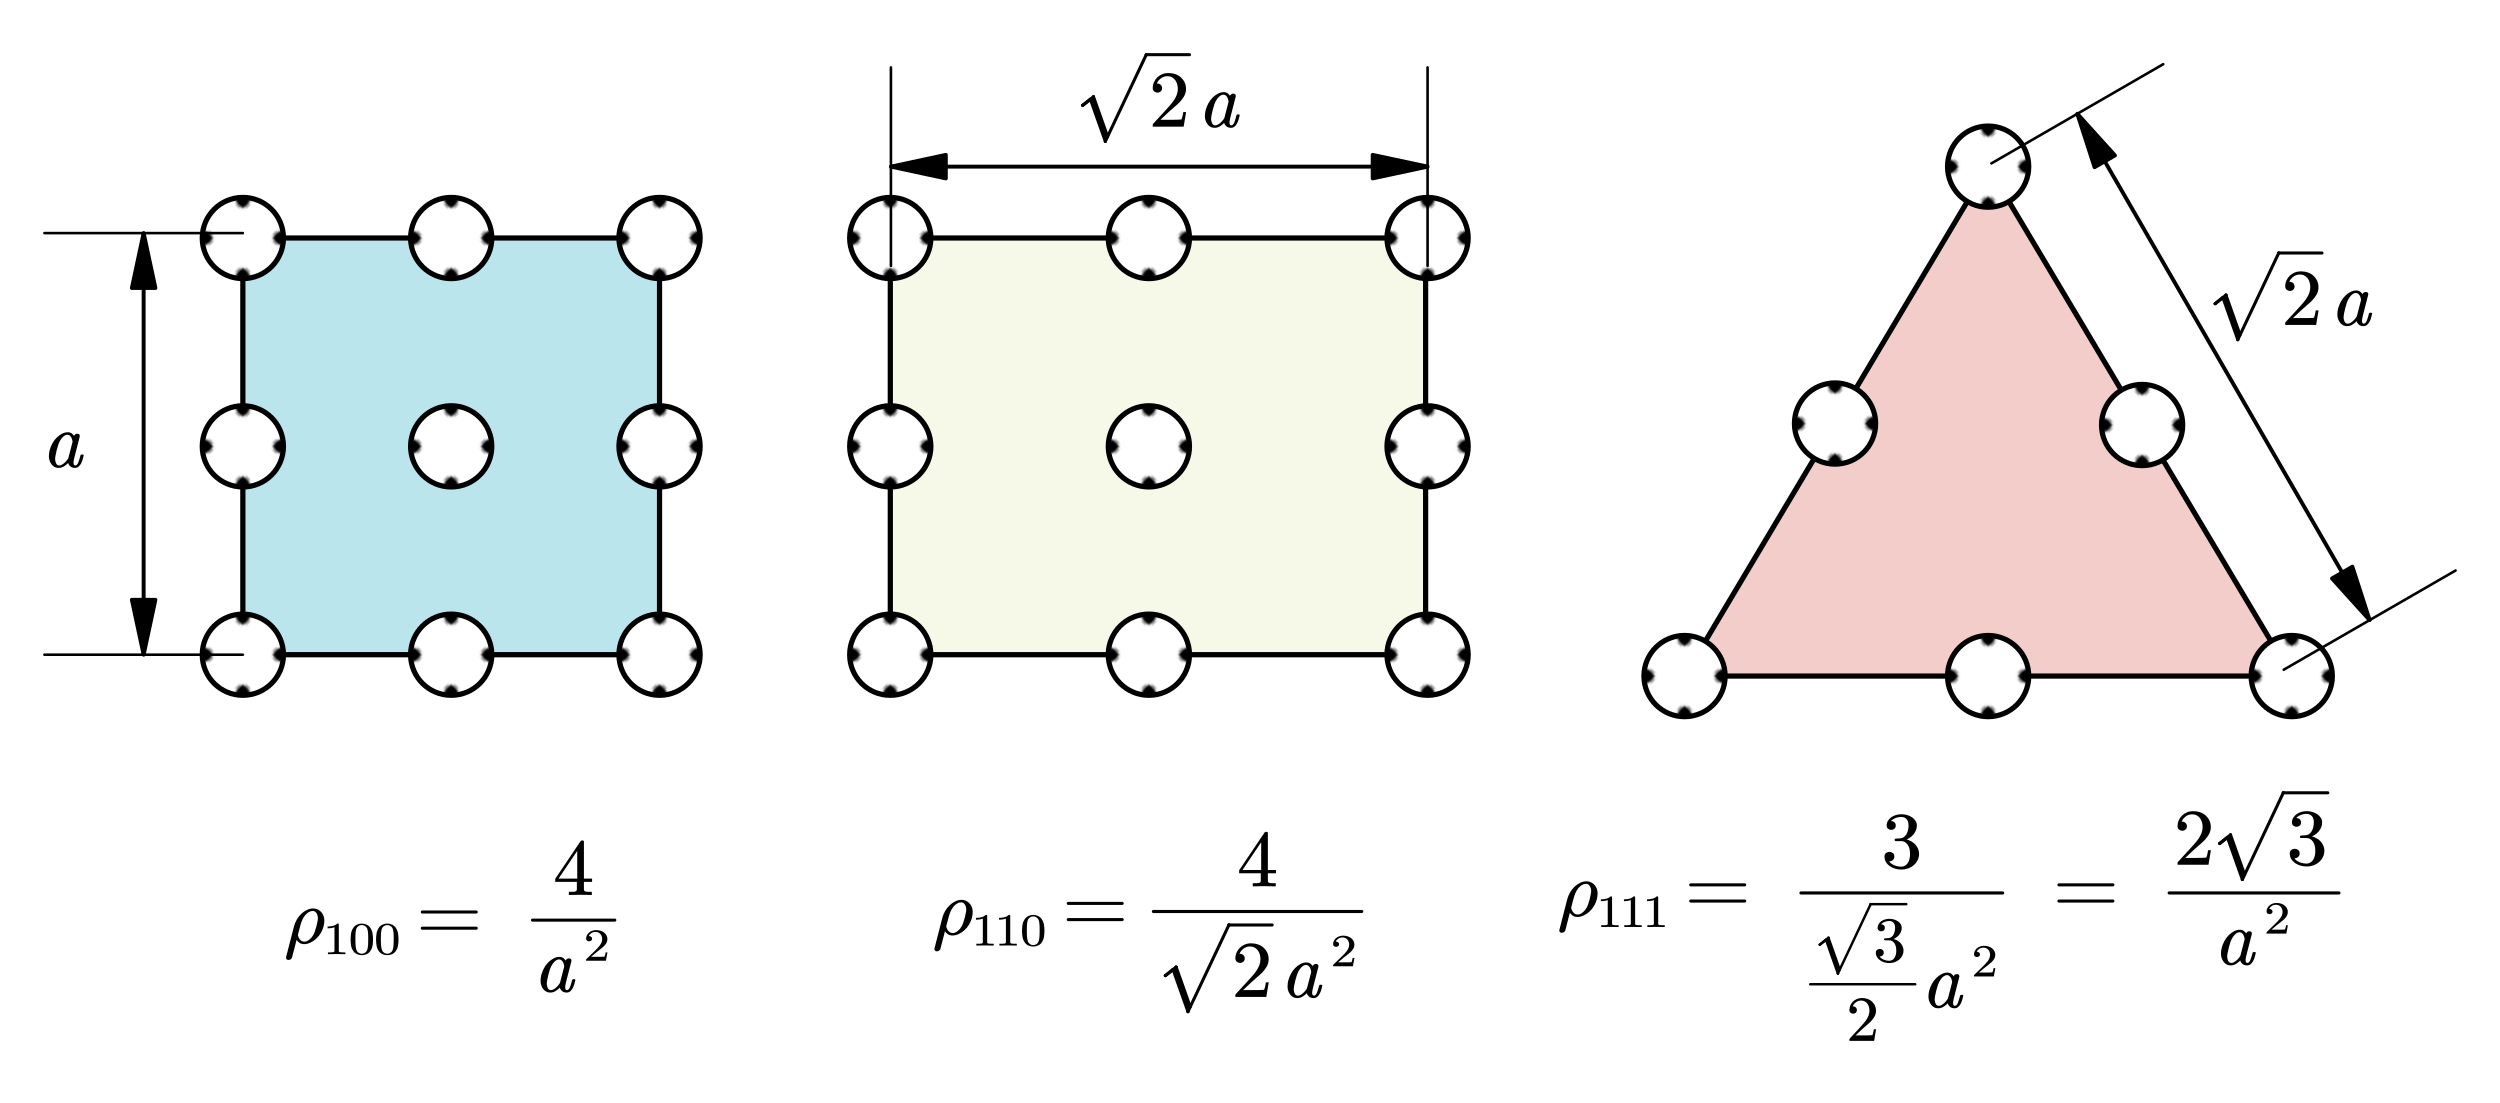 <?xml version="1.0"?>
<svg xmlns="http://www.w3.org/2000/svg" xmlns:xlink="http://www.w3.org/1999/xlink" width="478.236" height="210.918">
	<defs>
		<pattern id="Fill_HP-01" patternTransform="rotate(45)" patternUnits="userSpaceOnUse" width="20" height="20">
			<rect width="20" height="20" fill="#FFFFFF" />
			<circle cx="10" cy="10" r="2.5" stroke="none" fill="#000000" />
		</pattern>
		<pattern id="Fill_HP-02" patternTransform="rotate(45)" patternUnits="userSpaceOnUse" width="20" height="20">
			<rect width="20" height="20" fill="#FFFFFF" />
			<circle cx="10" cy="10" r="2.5" stroke="none" fill="#000000" />
		</pattern>
		<pattern id="Fill_HP-03" patternTransform="rotate(45)" patternUnits="userSpaceOnUse" width="20" height="20">
			<rect width="20" height="20" fill="#FFFFFF" />
			<circle cx="10" cy="10" r="2.5" stroke="none" fill="#000000" />
		</pattern>
		<pattern id="Fill_HP-04" patternTransform="rotate(45)" patternUnits="userSpaceOnUse" width="20" height="20">
			<rect width="20" height="20" fill="#FFFFFF" />
			<circle cx="10" cy="10" r="2.5" stroke="none" fill="#000000" />
		</pattern>
		<pattern id="Fill_HP-05" patternTransform="rotate(45)" patternUnits="userSpaceOnUse" width="20" height="20">
			<rect width="20" height="20" fill="#FFFFFF" />
			<circle cx="10" cy="10" r="2.5" stroke="none" fill="#000000" />
		</pattern>
		<pattern id="Fill_HP-06" patternTransform="rotate(45)" patternUnits="userSpaceOnUse" width="20" height="20">
			<rect width="20" height="20" fill="#FFFFFF" />
			<circle cx="10" cy="10" r="2.5" stroke="none" fill="#000000" />
		</pattern>
		<pattern id="Fill_HP-07" patternTransform="rotate(45)" patternUnits="userSpaceOnUse" width="20" height="20">
			<rect width="20" height="20" fill="#FFFFFF" />
			<circle cx="10" cy="10" r="2.5" stroke="none" fill="#000000" />
		</pattern>
		<pattern id="Fill_HP-08" patternTransform="rotate(45)" patternUnits="userSpaceOnUse" width="20" height="20">
			<rect width="20" height="20" fill="#FFFFFF" />
			<circle cx="10" cy="10" r="2.5" stroke="none" fill="#000000" />
		</pattern>
		<pattern id="Fill_HP-09" patternTransform="rotate(45)" patternUnits="userSpaceOnUse" width="20" height="20">
			<rect width="20" height="20" fill="#FFFFFF" />
			<circle cx="10" cy="10" r="2.5" stroke="none" fill="#000000" />
		</pattern>
		<pattern id="Fill_HP-10" patternTransform="rotate(45)" patternUnits="userSpaceOnUse" width="20" height="20">
			<rect width="20" height="20" fill="#FFFFFF" />
			<circle cx="10" cy="10" r="2.5" stroke="none" fill="#000000" />
		</pattern>
		<pattern id="Fill_HP-11" patternTransform="rotate(45)" patternUnits="userSpaceOnUse" width="20" height="20">
			<rect width="20" height="20" fill="#FFFFFF" />
			<circle cx="10" cy="10" r="2.5" stroke="none" fill="#000000" />
		</pattern>
		<pattern id="Fill_HP-12" patternTransform="rotate(45)" patternUnits="userSpaceOnUse" width="20" height="20">
			<rect width="20" height="20" fill="#FFFFFF" />
			<circle cx="10" cy="10" r="2.5" stroke="none" fill="#000000" />
		</pattern>
		<pattern id="Fill_HP-13" patternTransform="rotate(45)" patternUnits="userSpaceOnUse" width="20" height="20">
			<rect width="20" height="20" fill="#FFFFFF" />
			<circle cx="10" cy="10" r="2.5" stroke="none" fill="#000000" />
		</pattern>
		<pattern id="Fill_HP-14" patternTransform="rotate(45)" patternUnits="userSpaceOnUse" width="20" height="20">
			<rect width="20" height="20" fill="#FFFFFF" />
			<circle cx="10" cy="10" r="2.5" stroke="none" fill="#000000" />
		</pattern>
		<pattern id="Fill_HP-15" patternTransform="rotate(45)" patternUnits="userSpaceOnUse" width="20" height="20">
			<rect width="20" height="20" fill="#FFFFFF" />
			<circle cx="10" cy="10" r="2.5" stroke="none" fill="#000000" />
		</pattern>
		<pattern id="Fill_HP-16" patternTransform="rotate(45)" patternUnits="userSpaceOnUse" width="20" height="20">
			<rect width="20" height="20" fill="#FFFFFF" />
			<circle cx="10" cy="10" r="2.5" stroke="none" fill="#000000" />
		</pattern>
		<pattern id="Fill_HP-17" patternTransform="rotate(45)" patternUnits="userSpaceOnUse" width="20" height="20">
			<rect width="20" height="20" fill="#FFFFFF" />
			<circle cx="10" cy="10" r="2.5" stroke="none" fill="#000000" />
		</pattern>
		<pattern id="Fill_HP-18" patternTransform="rotate(45)" patternUnits="userSpaceOnUse" width="20" height="20">
			<rect width="20" height="20" fill="#FFFFFF" />
			<circle cx="10" cy="10" r="2.5" stroke="none" fill="#000000" />
		</pattern>
		<pattern id="Fill_HP-19" patternTransform="rotate(45)" patternUnits="userSpaceOnUse" width="20" height="20">
			<rect width="20" height="20" fill="#FFFFFF" />
			<circle cx="10" cy="10" r="2.5" stroke="none" fill="#000000" />
		</pattern>
		<pattern id="Fill_HP-20" patternTransform="rotate(45)" patternUnits="userSpaceOnUse" width="20" height="20">
			<rect width="20" height="20" fill="#FFFFFF" />
			<circle cx="10" cy="10" r="2.5" stroke="none" fill="#000000" />
		</pattern>
		<pattern id="Fill_HP-21" patternTransform="rotate(45)" patternUnits="userSpaceOnUse" width="20" height="20">
			<rect width="20" height="20" fill="#FFFFFF" />
			<circle cx="10" cy="10" r="2.5" stroke="none" fill="#000000" />
		</pattern>
		<pattern id="Fill_HP-22" patternTransform="rotate(45)" patternUnits="userSpaceOnUse" width="20" height="20">
			<rect width="20" height="20" fill="#FFFFFF" />
			<circle cx="10" cy="10" r="2.5" stroke="none" fill="#000000" />
		</pattern>
		<pattern id="Fill_HP-23" patternTransform="rotate(45)" patternUnits="userSpaceOnUse" width="20" height="20">
			<rect width="20" height="20" fill="#FFFFFF" />
			<circle cx="10" cy="10" r="2.5" stroke="none" fill="#000000" />
		</pattern>
		<pattern id="Fill_HP-24" patternTransform="rotate(45)" patternUnits="userSpaceOnUse" width="20" height="20">
			<rect width="20" height="20" fill="#FFFFFF" />
			<circle cx="10" cy="10" r="2.5" stroke="none" fill="#000000" />
		</pattern>
		<marker id="CustomMarker-01" markerUnits="strokeWidth" markerWidth="21" markerHeight="9" viewBox="-21 -4.5 21 9" orient="auto-start-reverse">
			<path d="M 0 -0 L -14 -3, -14 -0.5, -14 0.5, -14 3 Z" fill="#000000" stroke="#000000" stroke-linejoin="round" />
		</marker>
		<marker id="CustomMarker-02" markerUnits="strokeWidth" markerWidth="21" markerHeight="9" viewBox="-21 -4.5 21 9" orient="auto-start-reverse">
			<path d="M 0 -0 L -14 -3, -14 -0.5, -14 0.5, -14 3 Z" fill="#000000" stroke="#000000" stroke-linejoin="round" />
		</marker>
		<marker id="CustomMarker-03" markerUnits="strokeWidth" markerWidth="21" markerHeight="9" viewBox="-21 -4.5 21 9" orient="auto-start-reverse">
			<path d="M 0 -0 L -14 -3, -14 -0.5, -14 0.5, -14 3 Z" fill="#000000" stroke="#000000" stroke-linejoin="round" />
		</marker>
		<marker id="CustomMarker-04" markerUnits="strokeWidth" markerWidth="21" markerHeight="9" viewBox="-21 -4.5 21 9" orient="auto-start-reverse">
			<path d="M 0 -0 L -14 -3, -14 -0.5, -14 0.5, -14 3 Z" fill="#000000" stroke="#000000" stroke-linejoin="round" />
		</marker>
		<marker id="CustomMarker-05" markerUnits="strokeWidth" markerWidth="21" markerHeight="9" viewBox="-21 -4.5 21 9" orient="auto-start-reverse">
			<path d="M 0 -0 L -14 -3, -14 -0.5, -14 0.5, -14 3 Z" fill="#000000" stroke="#000000" stroke-linejoin="round" />
		</marker>
		<marker id="CustomMarker-06" markerUnits="strokeWidth" markerWidth="21" markerHeight="9" viewBox="-21 -4.5 21 9" orient="auto-start-reverse">
			<path d="M 0 -0 L -14 -3, -14 -0.5, -14 0.5, -14 3 Z" fill="#000000" stroke="#000000" stroke-linejoin="round" />
		</marker>
	</defs>
	<rect x="-0" y="-0" width="478.236" height="210.918" stroke="none" fill="#FFFFFF" />
	<rect x="-79.709" y="-79.709" width="159.417" height="159.417" stroke="none" fill="#53BDD1" fill-opacity="0.392" transform="matrix(0.5 0 0 0.5 86.311 85.386)" />
	<path d="M -79.709 -79.709 L 79.709 -79.709, 79.709 79.709, -79.709 79.709 Z" fill="none" stroke="#000000" stroke-width="2" stroke-linecap="round" stroke-linejoin="round" transform="matrix(0.5 0 0 0.5 86.311 85.386)" />
	<rect x="-102.4" y="-79.708" width="204.8" height="159.417" stroke="none" fill="#EBEFC5" fill-opacity="0.392" transform="matrix(0.5 0 0 0.5 221.511 85.386)" />
	<path d="M 102.4 79.709 L -102.4 79.709, -102.4 -79.709, 102.4 -79.709 Z" fill="none" stroke="#000000" stroke-width="2" stroke-linecap="round" stroke-linejoin="round" transform="matrix(0.5 0 0 0.5 221.511 85.386)" />
	<path d="M -116.154 5.07724e-006 L -8.51939e-006 -194.901, 116.154 -5.07725e-006 Z" stroke="none" fill="#DE8075" fill-opacity="0.392" transform="matrix(0.5 0 0 0.5 380.319 129.327)" />
	<path d="M -116.154 5.07724e-006 L -8.51939e-006 -194.901, 116.154 -5.07725e-006 Z" fill="none" stroke="#000000" stroke-width="2" stroke-linecap="round" stroke-linejoin="round" transform="matrix(0.5 0 0 0.5 380.319 129.327)" />
	<path d="M 15.53 -0 C 15.53 8.577, 8.577 15.53, -0 15.53, -8.577 15.53, -15.53 8.577, -15.53 -0, -15.53 -8.577, -8.577 -15.53, -0 -15.53, 8.577 -15.53, 15.53 -8.577, 15.53 -0 Z" stroke="none" fill="url(#Fill_HP-01)" transform="matrix(0.5 0 0 0.5 46.456 45.531)" />
	<path d="M 15.53 -0 C 15.53 8.577, 8.577 15.53, -0 15.53, -8.577 15.53, -15.53 8.577, -15.53 -0, -15.53 -8.577, -8.577 -15.53, -0 -15.53, 8.577 -15.53, 15.53 -8.577, 15.53 -0 Z" fill="none" stroke="#000000" stroke-width="2" stroke-linecap="round" stroke-linejoin="round" transform="matrix(0.5 0 0 0.5 46.456 45.531)" />
	<path d="M 15.53 -0 C 15.53 8.577, 8.577 15.53, -0 15.53, -8.577 15.53, -15.53 8.577, -15.53 -0, -15.53 -8.577, -8.577 -15.53, -0 -15.53, 8.577 -15.53, 15.53 -8.577, 15.53 -0 Z" stroke="none" fill="url(#Fill_HP-02)" transform="matrix(0.5 0 0 0.5 86.311 45.531)" />
	<path d="M 15.53 -0 C 15.53 8.577, 8.577 15.53, -0 15.53, -8.577 15.53, -15.53 8.577, -15.53 -0, -15.53 -8.577, -8.577 -15.53, -0 -15.53, 8.577 -15.53, 15.53 -8.577, 15.53 -0 Z" fill="none" stroke="#000000" stroke-width="2" stroke-linecap="round" stroke-linejoin="round" transform="matrix(0.5 0 0 0.5 86.311 45.531)" />
	<path d="M 15.53 -0 C 15.53 8.577, 8.577 15.53, -0 15.53, -8.577 15.53, -15.53 8.577, -15.53 -0, -15.53 -8.577, -8.577 -15.53, -0 -15.53, 8.577 -15.53, 15.53 -8.577, 15.53 -0 Z" stroke="none" fill="url(#Fill_HP-03)" transform="matrix(0.5 0 0 0.5 126.165 45.531)" />
	<path d="M 15.53 -0 C 15.53 8.577, 8.577 15.53, -0 15.53, -8.577 15.53, -15.53 8.577, -15.53 -0, -15.53 -8.577, -8.577 -15.53, -0 -15.53, 8.577 -15.53, 15.53 -8.577, 15.53 -0 Z" fill="none" stroke="#000000" stroke-width="2" stroke-linecap="round" stroke-linejoin="round" transform="matrix(0.5 0 0 0.5 126.165 45.531)" />
	<path d="M 15.53 -0 C 15.53 8.577, 8.577 15.53, -0 15.53, -8.577 15.53, -15.53 8.577, -15.53 -0, -15.53 -8.577, -8.577 -15.53, -0 -15.53, 8.577 -15.53, 15.53 -8.577, 15.53 -0 Z" stroke="none" fill="url(#Fill_HP-04)" transform="matrix(0.5 0 0 0.5 126.165 125.24)" />
	<path d="M 15.53 -0 C 15.53 8.577, 8.577 15.53, -0 15.53, -8.577 15.53, -15.53 8.577, -15.53 -0, -15.53 -8.577, -8.577 -15.53, -0 -15.53, 8.577 -15.53, 15.53 -8.577, 15.53 -0 Z" fill="none" stroke="#000000" stroke-width="2" stroke-linecap="round" stroke-linejoin="round" transform="matrix(0.5 0 0 0.5 126.165 125.24)" />
	<path d="M 15.53 -0 C 15.53 8.577, 8.577 15.53, -0 15.53, -8.577 15.53, -15.53 8.577, -15.53 -0, -15.53 -8.577, -8.577 -15.53, -0 -15.53, 8.577 -15.53, 15.53 -8.577, 15.53 -0 Z" stroke="none" fill="url(#Fill_HP-05)" transform="matrix(0.5 0 0 0.5 126.165 85.386)" />
	<path d="M 15.53 -0 C 15.53 8.577, 8.577 15.53, -0 15.53, -8.577 15.53, -15.53 8.577, -15.53 -0, -15.53 -8.577, -8.577 -15.53, -0 -15.53, 8.577 -15.53, 15.53 -8.577, 15.53 -0 Z" fill="none" stroke="#000000" stroke-width="2" stroke-linecap="round" stroke-linejoin="round" transform="matrix(0.5 0 0 0.5 126.165 85.386)" />
	<path d="M 15.53 -0 C 15.53 8.577, 8.577 15.53, -0 15.53, -8.577 15.53, -15.53 8.577, -15.53 -0, -15.53 -8.577, -8.577 -15.53, -0 -15.53, 8.577 -15.53, 15.53 -8.577, 15.53 -0 Z" stroke="none" fill="url(#Fill_HP-06)" transform="matrix(0.5 0 0 0.5 86.311 85.386)" />
	<path d="M 15.53 -0 C 15.53 8.577, 8.577 15.53, -0 15.53, -8.577 15.53, -15.53 8.577, -15.53 -0, -15.53 -8.577, -8.577 -15.53, -0 -15.53, 8.577 -15.53, 15.53 -8.577, 15.53 -0 Z" fill="none" stroke="#000000" stroke-width="2" stroke-linecap="round" stroke-linejoin="round" transform="matrix(0.5 0 0 0.5 86.311 85.386)" />
	<path d="M 15.53 -0 C 15.53 8.577, 8.577 15.53, -0 15.53, -8.577 15.53, -15.53 8.577, -15.53 -0, -15.53 -8.577, -8.577 -15.53, -0 -15.53, 8.577 -15.53, 15.53 -8.577, 15.53 -0 Z" stroke="none" fill="url(#Fill_HP-07)" transform="matrix(0.5 0 0 0.5 46.456 85.386)" />
	<path d="M 15.53 -0 C 15.53 8.577, 8.577 15.53, -0 15.53, -8.577 15.53, -15.53 8.577, -15.53 -0, -15.53 -8.577, -8.577 -15.53, -0 -15.53, 8.577 -15.53, 15.53 -8.577, 15.53 -0 Z" fill="none" stroke="#000000" stroke-width="2" stroke-linecap="round" stroke-linejoin="round" transform="matrix(0.5 0 0 0.5 46.456 85.386)" />
	<path d="M 15.53 -0 C 15.53 8.577, 8.577 15.53, -0 15.53, -8.577 15.53, -15.53 8.577, -15.53 -0, -15.53 -8.577, -8.577 -15.53, -0 -15.53, 8.577 -15.53, 15.53 -8.577, 15.53 -0 Z" stroke="none" fill="url(#Fill_HP-08)" transform="matrix(0.5 0 0 0.5 46.456 125.24)" />
	<path d="M 15.53 -0 C 15.53 8.577, 8.577 15.53, -0 15.53, -8.577 15.53, -15.53 8.577, -15.53 -0, -15.53 -8.577, -8.577 -15.53, -0 -15.53, 8.577 -15.53, 15.53 -8.577, 15.53 -0 Z" fill="none" stroke="#000000" stroke-width="2" stroke-linecap="round" stroke-linejoin="round" transform="matrix(0.5 0 0 0.5 46.456 125.24)" />
	<path d="M 15.53 -0 C 15.53 8.577, 8.577 15.53, -0 15.53, -8.577 15.53, -15.53 8.577, -15.53 -0, -15.53 -8.577, -8.577 -15.53, -0 -15.53, 8.577 -15.53, 15.53 -8.577, 15.53 -0 Z" stroke="none" fill="url(#Fill_HP-09)" transform="matrix(0.5 0 0 0.5 86.311 125.24)" />
	<path d="M 15.53 -0 C 15.53 8.577, 8.577 15.53, -0 15.53, -8.577 15.53, -15.53 8.577, -15.53 -0, -15.53 -8.577, -8.577 -15.53, -0 -15.53, 8.577 -15.53, 15.53 -8.577, 15.53 -0 Z" fill="none" stroke="#000000" stroke-width="2" stroke-linecap="round" stroke-linejoin="round" transform="matrix(0.5 0 0 0.5 86.311 125.24)" />
	<path d="M 15.53 -0 C 15.53 8.577, 8.577 15.53, -0 15.53, -8.577 15.53, -15.53 8.577, -15.53 -0, -15.53 -8.577, -8.577 -15.53, -0 -15.53, 8.577 -15.53, 15.53 -8.577, 15.53 -0 Z" stroke="none" fill="url(#Fill_HP-10)" transform="matrix(0.5 0 0 0.5 170.303 45.531)" />
	<path d="M 15.53 -0 C 15.53 8.577, 8.577 15.53, -0 15.53, -8.577 15.53, -15.53 8.577, -15.53 -0, -15.53 -8.577, -8.577 -15.53, -0 -15.53, 8.577 -15.53, 15.53 -8.577, 15.53 -0 Z" fill="none" stroke="#000000" stroke-width="2" stroke-linecap="round" stroke-linejoin="round" transform="matrix(0.5 0 0 0.5 170.303 45.531)" />
	<path d="M 15.53 -0 C 15.53 8.577, 8.577 15.53, -0 15.53, -8.577 15.53, -15.53 8.577, -15.53 -0, -15.53 -8.577, -8.577 -15.53, -0 -15.53, 8.577 -15.53, 15.53 -8.577, 15.53 -0 Z" stroke="none" fill="url(#Fill_HP-11)" transform="matrix(0.5 0 0 0.5 219.772 45.531)" />
	<path d="M 15.53 -0 C 15.53 8.577, 8.577 15.53, -0 15.53, -8.577 15.53, -15.53 8.577, -15.53 -0, -15.53 -8.577, -8.577 -15.53, -0 -15.53, 8.577 -15.53, 15.53 -8.577, 15.53 -0 Z" fill="none" stroke="#000000" stroke-width="2" stroke-linecap="round" stroke-linejoin="round" transform="matrix(0.5 0 0 0.5 219.772 45.531)" />
	<path d="M 15.53 -0 C 15.53 8.577, 8.577 15.53, -0 15.53, -8.577 15.53, -15.53 8.577, -15.53 -0, -15.53 -8.577, -8.577 -15.53, -0 -15.53, 8.577 -15.53, 15.53 -8.577, 15.53 -0 Z" stroke="none" fill="url(#Fill_HP-12)" transform="matrix(0.5 0 0 0.5 273.088 45.531)" />
	<path d="M 15.53 -0 C 15.53 8.577, 8.577 15.53, -0 15.53, -8.577 15.53, -15.53 8.577, -15.53 -0, -15.53 -8.577, -8.577 -15.53, -0 -15.53, 8.577 -15.53, 15.53 -8.577, 15.53 -0 Z" fill="none" stroke="#000000" stroke-width="2" stroke-linecap="round" stroke-linejoin="round" transform="matrix(0.5 0 0 0.5 273.088 45.531)" />
	<path d="M 15.53 -0 C 15.53 8.577, 8.577 15.53, -0 15.53, -8.577 15.53, -15.53 8.577, -15.53 -0, -15.53 -8.577, -8.577 -15.53, -0 -15.53, 8.577 -15.53, 15.53 -8.577, 15.53 -0 Z" stroke="none" fill="url(#Fill_HP-13)" transform="matrix(0.5 0 0 0.5 273.088 125.24)" />
	<path d="M 15.53 -0 C 15.53 8.577, 8.577 15.53, -0 15.53, -8.577 15.53, -15.53 8.577, -15.53 -0, -15.53 -8.577, -8.577 -15.53, -0 -15.53, 8.577 -15.53, 15.53 -8.577, 15.53 -0 Z" fill="none" stroke="#000000" stroke-width="2" stroke-linecap="round" stroke-linejoin="round" transform="matrix(0.5 0 0 0.5 273.088 125.24)" />
	<path d="M 15.53 -0 C 15.53 8.577, 8.577 15.53, -0 15.53, -8.577 15.53, -15.53 8.577, -15.53 -0, -15.53 -8.577, -8.577 -15.53, -0 -15.53, 8.577 -15.53, 15.53 -8.577, 15.53 -0 Z" stroke="none" fill="url(#Fill_HP-14)" transform="matrix(0.5 0 0 0.5 273.088 85.386)" />
	<path d="M 15.53 -0 C 15.53 8.577, 8.577 15.53, -0 15.53, -8.577 15.53, -15.53 8.577, -15.53 -0, -15.53 -8.577, -8.577 -15.53, -0 -15.53, 8.577 -15.53, 15.53 -8.577, 15.53 -0 Z" fill="none" stroke="#000000" stroke-width="2" stroke-linecap="round" stroke-linejoin="round" transform="matrix(0.5 0 0 0.5 273.088 85.386)" />
	<path d="M 15.53 -0 C 15.53 8.577, 8.577 15.53, -0 15.53, -8.577 15.53, -15.53 8.577, -15.53 -0, -15.53 -8.577, -8.577 -15.53, -0 -15.53, 8.577 -15.53, 15.53 -8.577, 15.53 -0 Z" stroke="none" fill="url(#Fill_HP-15)" transform="matrix(0.5 0 0 0.5 219.772 85.386)" />
	<path d="M 15.53 -0 C 15.53 8.577, 8.577 15.53, -0 15.53, -8.577 15.53, -15.53 8.577, -15.53 -0, -15.53 -8.577, -8.577 -15.53, -0 -15.53, 8.577 -15.53, 15.53 -8.577, 15.53 -0 Z" fill="none" stroke="#000000" stroke-width="2" stroke-linecap="round" stroke-linejoin="round" transform="matrix(0.5 0 0 0.5 219.772 85.386)" />
	<path d="M 15.53 -0 C 15.53 8.577, 8.577 15.53, -0 15.53, -8.577 15.53, -15.53 8.577, -15.53 -0, -15.53 -8.577, -8.577 -15.53, -0 -15.53, 8.577 -15.53, 15.53 -8.577, 15.53 -0 Z" stroke="none" fill="url(#Fill_HP-16)" transform="matrix(0.5 0 0 0.5 170.303 85.386)" />
	<path d="M 15.53 -0 C 15.53 8.577, 8.577 15.53, -0 15.53, -8.577 15.53, -15.53 8.577, -15.53 -0, -15.53 -8.577, -8.577 -15.53, -0 -15.53, 8.577 -15.53, 15.53 -8.577, 15.53 -0 Z" fill="none" stroke="#000000" stroke-width="2" stroke-linecap="round" stroke-linejoin="round" transform="matrix(0.5 0 0 0.5 170.303 85.386)" />
	<path d="M 15.53 -0 C 15.53 8.577, 8.577 15.53, -0 15.53, -8.577 15.53, -15.53 8.577, -15.53 -0, -15.53 -8.577, -8.577 -15.53, -0 -15.53, 8.577 -15.53, 15.53 -8.577, 15.53 -0 Z" stroke="none" fill="url(#Fill_HP-17)" transform="matrix(0.5 0 0 0.5 170.303 125.24)" />
	<path d="M 15.53 -0 C 15.53 8.577, 8.577 15.53, -0 15.53, -8.577 15.53, -15.53 8.577, -15.53 -0, -15.53 -8.577, -8.577 -15.53, -0 -15.53, 8.577 -15.53, 15.53 -8.577, 15.53 -0 Z" fill="none" stroke="#000000" stroke-width="2" stroke-linecap="round" stroke-linejoin="round" transform="matrix(0.5 0 0 0.5 170.303 125.24)" />
	<path d="M 15.53 -0 C 15.53 8.577, 8.577 15.53, -0 15.53, -8.577 15.53, -15.53 8.577, -15.53 -0, -15.53 -8.577, -8.577 -15.53, -0 -15.53, 8.577 -15.53, 15.53 -8.577, 15.53 -0 Z" stroke="none" fill="url(#Fill_HP-18)" transform="matrix(0.5 0 0 0.5 219.772 125.24)" />
	<path d="M 15.53 -0 C 15.53 8.577, 8.577 15.53, -0 15.53, -8.577 15.53, -15.53 8.577, -15.53 -0, -15.53 -8.577, -8.577 -15.53, -0 -15.53, 8.577 -15.53, 15.53 -8.577, 15.53 -0 Z" fill="none" stroke="#000000" stroke-width="2" stroke-linecap="round" stroke-linejoin="round" transform="matrix(0.5 0 0 0.5 219.772 125.24)" />
	<path d="M 15.53 -0 C 15.53 8.577, 8.577 15.53, -0 15.53, -8.577 15.53, -15.53 8.577, -15.53 -0, -15.53 -8.577, -8.577 -15.53, -0 -15.53, 8.577 -15.53, 15.53 -8.577, 15.53 -0 Z" stroke="none" fill="url(#Fill_HP-19)" transform="matrix(0.5 0 0 0.5 322.242 129.327)" />
	<path d="M 15.53 -0 C 15.53 8.577, 8.577 15.53, -0 15.53, -8.577 15.53, -15.53 8.577, -15.53 -0, -15.53 -8.577, -8.577 -15.53, -0 -15.53, 8.577 -15.53, 15.53 -8.577, 15.53 -0 Z" fill="none" stroke="#000000" stroke-width="2" stroke-linecap="round" stroke-linejoin="round" transform="matrix(0.5 0 0 0.5 322.242 129.327)" />
	<path d="M 15.53 -0 C 15.53 8.577, 8.577 15.53, -0 15.53, -8.577 15.53, -15.53 8.577, -15.53 -0, -15.53 -8.577, -8.577 -15.53, -0 -15.53, 8.577 -15.53, 15.53 -8.577, 15.53 -0 Z" stroke="none" fill="url(#Fill_HP-20)" transform="matrix(0.5 0 0 0.5 380.319 129.327)" />
	<path d="M 15.53 -0 C 15.53 8.577, 8.577 15.53, -0 15.53, -8.577 15.53, -15.53 8.577, -15.53 -0, -15.53 -8.577, -8.577 -15.53, -0 -15.53, 8.577 -15.53, 15.53 -8.577, 15.53 -0 Z" fill="none" stroke="#000000" stroke-width="2" stroke-linecap="round" stroke-linejoin="round" transform="matrix(0.5 0 0 0.5 380.319 129.327)" />
	<path d="M 15.53 -0 C 15.53 8.577, 8.577 15.53, -0 15.53, -8.577 15.53, -15.53 8.577, -15.53 -0, -15.53 -8.577, -8.577 -15.53, -0 -15.53, 8.577 -15.53, 15.53 -8.577, 15.53 -0 Z" stroke="none" fill="url(#Fill_HP-21)" transform="matrix(0.5 0 0 0.5 438.396 129.327)" />
	<path d="M 15.53 -0 C 15.53 8.577, 8.577 15.53, -0 15.53, -8.577 15.53, -15.53 8.577, -15.53 -0, -15.53 -8.577, -8.577 -15.53, -0 -15.53, 8.577 -15.53, 15.53 -8.577, 15.53 -0 Z" fill="none" stroke="#000000" stroke-width="2" stroke-linecap="round" stroke-linejoin="round" transform="matrix(0.5 0 0 0.5 438.396 129.327)" />
	<path d="M 15.53 -0 C 15.53 8.577, 8.577 15.53, -0 15.53, -8.577 15.53, -15.53 8.577, -15.53 -0, -15.53 -8.577, -8.577 -15.53, -0 -15.53, 8.577 -15.53, 15.53 -8.577, 15.53 -0 Z" stroke="none" fill="url(#Fill_HP-22)" transform="matrix(0.5 0 0 0.5 351.031 81.019)" />
	<path d="M 15.53 -0 C 15.53 8.577, 8.577 15.53, -0 15.53, -8.577 15.53, -15.53 8.577, -15.53 -0, -15.53 -8.577, -8.577 -15.53, -0 -15.53, 8.577 -15.53, 15.53 -8.577, 15.53 -0 Z" fill="none" stroke="#000000" stroke-width="2" stroke-linecap="round" stroke-linejoin="round" transform="matrix(0.5 0 0 0.5 351.031 81.019)" />
	<path d="M 15.53 -0 C 15.53 8.577, 8.577 15.53, -0 15.53, -8.577 15.53, -15.53 8.577, -15.53 -0, -15.53 -8.577, -8.577 -15.53, -0 -15.53, 8.577 -15.53, 15.53 -8.577, 15.53 -0 Z" stroke="none" fill="url(#Fill_HP-23)" transform="matrix(0.5 0 0 0.5 409.775 81.303)" />
	<path d="M 15.53 -0 C 15.53 8.577, 8.577 15.53, -0 15.53, -8.577 15.53, -15.53 8.577, -15.53 -0, -15.53 -8.577, -8.577 -15.53, -0 -15.53, 8.577 -15.53, 15.53 -8.577, 15.53 -0 Z" fill="none" stroke="#000000" stroke-width="2" stroke-linecap="round" stroke-linejoin="round" transform="matrix(0.5 0 0 0.5 409.775 81.303)" />
	<path d="M 15.53 -0 C 15.53 8.577, 8.577 15.53, -0 15.53, -8.577 15.53, -15.53 8.577, -15.53 -0, -15.53 -8.577, -8.577 -15.53, -0 -15.53, 8.577 -15.53, 15.53 -8.577, 15.53 -0 Z" stroke="none" fill="url(#Fill_HP-24)" transform="matrix(0.5 0 0 0.5 380.319 31.877)" />
	<path d="M 15.53 -0 C 15.53 8.577, 8.577 15.53, -0 15.53, -8.577 15.53, -15.53 8.577, -15.53 -0, -15.53 -8.577, -8.577 -15.53, -0 -15.53, 8.577 -15.53, 15.53 -8.577, 15.53 -0 Z" fill="none" stroke="#000000" stroke-width="2" stroke-linecap="round" stroke-linejoin="round" transform="matrix(0.5 0 0 0.5 380.319 31.877)" />
	<g transform="matrix(1 0 -0 1 54.722 158.033)">
		<svg width="230.937" height="96.103">
			<defs />
			<path d="M 7.177 19.183 C 7.063 19.616, 6.888 20.036, 6.65 20.443, 6.413 20.851, 6.112 21.223, 5.746 21.558, 5.415 21.856, 5.049 22.1, 4.649 22.29, 4.248 22.479, 3.848 22.573, 3.447 22.573, 3.077 22.573, 2.765 22.475, 2.51 22.279, 2.255 22.082, 2.091 21.904, 2.017 21.746 L 1.165 25.049 C 1.12 25.236, 1.027 25.376, 0.887 25.467, 0.746 25.558, 0.601 25.603, 0.453 25.603, 0.31 25.603, 0.191 25.553, 0.097 25.452, 0.033 25.39, 0 25.299, 0 25.179, 0 25.136, 0.005 25.083, 0.015 25.02 L 1.52 19.155 C 1.639 18.723, 1.812 18.304, 2.039 17.896, 2.267 17.488, 2.56 17.113, 2.921 16.772, 3.238 16.476, 3.591 16.231, 3.981 16.039, 4.372 15.847, 4.765 15.751, 5.16 15.75, 5.57 15.751, 5.93 15.848, 6.239 16.042, 6.548 16.237, 6.791 16.48, 6.969 16.772, 7.177 17.118, 7.293 17.5, 7.317 17.917 L 7.317 18.104 C 7.317 18.455, 7.271 18.815, 7.177 19.183 Z M 5.998 17.024 C 5.919 16.785, 5.806 16.593, 5.657 16.449, 5.509 16.305, 5.313 16.233, 5.071 16.233, 4.824 16.233, 4.576 16.309, 4.326 16.46, 4.077 16.611, 3.853 16.806, 3.655 17.046, 3.398 17.358, 3.197 17.695, 3.051 18.058, 2.905 18.42, 2.783 18.795, 2.684 19.183 L 2.262 20.803 C 2.282 20.88, 2.301 20.962, 2.321 21.048, 2.341 21.134, 2.368 21.216, 2.403 21.292, 2.511 21.528, 2.658 21.721, 2.843 21.872, 3.029 22.023, 3.255 22.099, 3.522 22.098, 3.769 22.099, 4.009 22.022, 4.241 21.869, 4.473 21.715, 4.688 21.523, 4.886 21.292, 5.143 20.971, 5.337 20.63, 5.468 20.267, 5.599 19.905, 5.714 19.534, 5.813 19.155, 5.912 18.762, 5.993 18.378, 6.057 18.003, 6.077 17.869, 6.087 17.742, 6.087 17.622, 6.087 17.411, 6.057 17.212, 5.998 17.024 Z" stroke="none" fill="#000000" />
			<path d="M 1.868 2.512 C 1.358 2.496, 0.863 2.488, 0.381 2.488, -0.1 2.488, -0.596 2.496, -1.105 2.512 L -1.105 2.165, -0.818 2.165 C -0.727 2.166, -0.641 2.164, -0.561 2.162, -0.481 2.159, -0.405 2.152, -0.333 2.141, -0.261 2.131, -0.198 2.12, -0.146 2.109, -0.102 2.101, -0.065 2.076, -0.036 2.035, -0.007 1.993, 0.008 1.947, 0.008 1.895 L 0.008 -2.647 C -0.131 -2.579, -0.301 -2.528, -0.503 -2.494, -0.705 -2.459, -0.926 -2.441, -1.167 -2.441 L -1.167 -2.784 C -0.835 -2.784, -0.528 -2.823, -0.247 -2.903, 0.033 -2.982, 0.276 -3.13, 0.481 -3.348 L 0.61 -3.348 C 0.701 -3.348, 0.747 -3.304, 0.747 -3.215 L 0.747 1.895 C 0.747 1.949, 0.76 1.996, 0.788 2.037, 0.816 2.077, 0.856 2.101, 0.909 2.109, 0.953 2.12, 1.01 2.131, 1.079 2.141, 1.148 2.152, 1.226 2.159, 1.313 2.162, 1.401 2.164, 1.486 2.166, 1.569 2.165 L 1.868 2.165, 1.868 2.512 Z" stroke="none" fill="#000000" transform="matrix(1.12 0 0 1 9.252 21.986)" />
			<path d="M 2.241 -0.293 C 2.241 0.094, 2.214 0.479, 2.16 0.862, 2.106 1.245, 1.973 1.604, 1.759 1.94, 1.607 2.185, 1.404 2.372, 1.149 2.504, 0.895 2.636, 0.618 2.701, 0.319 2.701, 0.031 2.701, -0.24 2.636, -0.496 2.504, -0.752 2.372, -0.957 2.185, -1.109 1.94, -1.322 1.604, -1.455 1.245, -1.509 0.862, -1.563 0.479, -1.59 0.094, -1.59 -0.293, -1.59 -0.685, -1.563 -1.077, -1.509 -1.468, -1.455 -1.859, -1.322 -2.225, -1.109 -2.566, -0.957 -2.813, -0.753 -3.005, -0.499 -3.142, -0.244 -3.28, 0.029 -3.348, 0.319 -3.348, 0.615 -3.348, 0.891 -3.28, 1.147 -3.142, 1.403 -3.005, 1.607 -2.813, 1.759 -2.566, 1.973 -2.225, 2.106 -1.859, 2.16 -1.468, 2.214 -1.077, 2.241 -0.685, 2.241 -0.293 Z M 1.419 -0.434 C 1.419 -0.603, 1.418 -0.782, 1.415 -0.97, 1.412 -1.158, 1.405 -1.342, 1.394 -1.522, 1.383 -1.702, 1.363 -1.872, 1.334 -2.032, 1.305 -2.192, 1.27 -2.328, 1.228 -2.441, 1.145 -2.624, 1.023 -2.774, 0.863 -2.891, 0.702 -3.007, 0.521 -3.066, 0.319 -3.066, 0.123 -3.066, -0.055 -3.007, -0.214 -2.889, -0.373 -2.77, -0.494 -2.621, -0.577 -2.441, -0.619 -2.328, -0.654 -2.192, -0.683 -2.032, -0.712 -1.872, -0.732 -1.702, -0.743 -1.522, -0.755 -1.342, -0.761 -1.158, -0.764 -0.97, -0.767 -0.782, -0.768 -0.603, -0.768 -0.434, -0.768 -0.246, -0.767 -0.048, -0.764 0.161, -0.761 0.369, -0.755 0.57, -0.743 0.765, -0.732 0.96, -0.712 1.145, -0.683 1.319, -0.654 1.494, -0.619 1.64, -0.577 1.758, -0.5 1.955, -0.38 2.116, -0.218 2.242, -0.057 2.369, 0.123 2.432, 0.319 2.431, 0.524 2.432, 0.707 2.369, 0.869 2.242, 1.031 2.116, 1.151 1.955, 1.228 1.758, 1.27 1.64, 1.305 1.494, 1.334 1.319, 1.363 1.145, 1.383 0.96, 1.394 0.765, 1.405 0.57, 1.412 0.369, 1.415 0.161, 1.418 -0.048, 1.419 -0.246, 1.419 -0.434 Z" stroke="none" fill="#000000" transform="matrix(1.12 0 0 1 14.126 21.986)" />
			<path d="M 2.24 -0.293 C 2.24 0.094, 2.213 0.479, 2.159 0.862, 2.105 1.245, 1.972 1.604, 1.759 1.94, 1.607 2.185, 1.403 2.372, 1.149 2.504, 0.894 2.636, 0.617 2.701, 0.318 2.701, 0.031 2.701, -0.241 2.636, -0.497 2.504, -0.753 2.372, -0.957 2.185, -1.109 1.94, -1.322 1.604, -1.456 1.245, -1.51 0.862, -1.564 0.479, -1.591 0.094, -1.591 -0.293, -1.591 -0.685, -1.564 -1.077, -1.51 -1.468, -1.456 -1.859, -1.322 -2.225, -1.109 -2.566, -0.957 -2.813, -0.754 -3.005, -0.499 -3.142, -0.245 -3.28, 0.028 -3.348, 0.318 -3.348, 0.615 -3.348, 0.89 -3.28, 1.146 -3.142, 1.402 -3.005, 1.607 -2.813, 1.759 -2.566, 1.972 -2.225, 2.105 -1.859, 2.159 -1.468, 2.213 -1.077, 2.24 -0.685, 2.24 -0.293 Z M 1.418 -0.434 C 1.418 -0.603, 1.417 -0.782, 1.414 -0.97, 1.412 -1.158, 1.405 -1.342, 1.393 -1.522, 1.382 -1.702, 1.362 -1.872, 1.333 -2.032, 1.304 -2.192, 1.269 -2.328, 1.227 -2.441, 1.144 -2.624, 1.023 -2.774, 0.862 -2.891, 0.702 -3.007, 0.52 -3.066, 0.318 -3.066, 0.122 -3.066, -0.056 -3.007, -0.215 -2.889, -0.374 -2.77, -0.495 -2.621, -0.578 -2.441, -0.62 -2.328, -0.655 -2.192, -0.684 -2.032, -0.713 -1.872, -0.733 -1.702, -0.744 -1.522, -0.755 -1.342, -0.762 -1.158, -0.765 -0.97, -0.768 -0.782, -0.769 -0.603, -0.769 -0.434, -0.769 -0.246, -0.768 -0.048, -0.765 0.161, -0.762 0.369, -0.755 0.57, -0.744 0.765, -0.733 0.96, -0.713 1.145, -0.684 1.319, -0.655 1.494, -0.62 1.64, -0.578 1.758, -0.501 1.955, -0.381 2.116, -0.219 2.242, -0.057 2.369, 0.122 2.432, 0.318 2.431, 0.523 2.432, 0.707 2.369, 0.868 2.242, 1.03 2.116, 1.15 1.955, 1.227 1.758, 1.269 1.64, 1.304 1.494, 1.333 1.319, 1.362 1.145, 1.382 0.96, 1.393 0.765, 1.405 0.57, 1.412 0.369, 1.414 0.161, 1.417 -0.048, 1.418 -0.246, 1.418 -0.434 Z" stroke="none" fill="#000000" transform="matrix(1.12 0 0 1 19 21.986)" />
			<polyline points="-5.159 -1.548 5.159 -1.548" fill="none" stroke="#000000" stroke-width="0.59" stroke-linecap="round" stroke-linejoin="round" transform="matrix(1 0 0 1 31.22 17.98)" />
			<polyline points="-5.159 1.548 5.159 1.548" fill="none" stroke="#000000" stroke-width="0.59" stroke-linecap="round" stroke-linejoin="round" transform="matrix(1 0 0 1 31.22 17.98)" />
			<polyline points="47.14 17.98 62.883 17.98" fill="none" stroke="#000000" stroke-width="0.59" stroke-linecap="round" stroke-linejoin="round" />
			<path d="M 56.978 10.663 L 56.978 12.095 C 56.978 12.18, 56.994 12.259, 57.025 12.332, 57.057 12.405, 57.109 12.453, 57.181 12.476, 57.293 12.528, 57.475 12.556, 57.727 12.561, 57.978 12.566, 58.233 12.568, 58.489 12.567 L 58.489 13.174 C 57.748 13.146, 57.022 13.132, 56.31 13.132, 55.607 13.132, 54.869 13.146, 54.094 13.174 L 54.094 12.567 C 54.36 12.568, 54.617 12.566, 54.864 12.561, 55.111 12.556, 55.295 12.528, 55.416 12.476, 55.489 12.453, 55.542 12.405, 55.576 12.332, 55.61 12.259, 55.627 12.18, 55.627 12.095 L 55.627 10.663, 51.486 10.663, 51.486 10.092, 56.339 2.876 C 56.402 2.792, 56.482 2.75, 56.579 2.749 L 56.738 2.749 C 56.898 2.75, 56.978 2.829, 56.978 2.989 L 56.978 10.042, 58.54 10.042, 58.54 10.663 Z M 55.7 4.731 L 52.125 10.042, 55.7 10.042 Z" stroke="none" fill="#000000" />
			<path d="M 55.335 29.485 C 55.276 29.721, 55.209 29.973, 55.135 30.241, 55.061 30.51, 54.962 30.76, 54.838 30.99, 54.715 31.22, 54.559 31.419, 54.371 31.587, 54.184 31.755, 53.949 31.839, 53.667 31.839, 53.292 31.839, 52.991 31.735, 52.766 31.526, 52.541 31.317, 52.412 31.105, 52.377 30.889, 52.209 31.081, 51.958 31.288, 51.625 31.508, 51.291 31.729, 50.939 31.839, 50.568 31.839, 50.178 31.839, 49.85 31.741, 49.586 31.544, 49.322 31.348, 49.115 31.1, 48.967 30.802, 48.789 30.448, 48.695 30.066, 48.685 29.658 L 48.685 29.55 C 48.685 29.171, 48.738 28.793, 48.841 28.413, 48.96 27.996, 49.125 27.583, 49.338 27.175, 49.55 26.768, 49.832 26.389, 50.183 26.038, 50.47 25.75, 50.797 25.508, 51.165 25.311, 51.533 25.115, 51.908 25.016, 52.288 25.016, 52.619 25.016, 52.889 25.104, 53.096 25.279, 53.304 25.454, 53.435 25.599, 53.489 25.714 L 53.459 25.836 C 53.494 25.659, 53.577 25.525, 53.708 25.434, 53.839 25.343, 53.971 25.297, 54.105 25.296, 54.258 25.297, 54.386 25.342, 54.49 25.433, 54.554 25.506, 54.589 25.601, 54.593 25.721, 54.593 25.765, 54.589 25.813, 54.579 25.865 L 53.511 30.025 C 53.462 30.222, 53.427 30.407, 53.407 30.579, 53.398 30.666, 53.393 30.745, 53.393 30.817, 53.393 30.88, 53.398 30.947, 53.407 31.018, 53.423 31.134, 53.457 31.22, 53.511 31.278, 53.566 31.335, 53.642 31.364, 53.741 31.364, 53.845 31.364, 53.943 31.321, 54.034 31.235, 54.126 31.148, 54.21 31.02, 54.286 30.85, 54.363 30.68, 54.436 30.475, 54.505 30.238, 54.574 30, 54.646 29.742, 54.719 29.464, 54.749 29.34, 54.833 29.277, 54.972 29.276 L 55.142 29.276 C 55.271 29.277, 55.335 29.33, 55.335 29.435 L 55.335 29.485 Z M 53.215 26.837 C 53.195 26.751, 53.178 26.661, 53.163 26.567, 53.148 26.474, 53.126 26.381, 53.096 26.29, 53.017 26.065, 52.905 25.876, 52.759 25.725, 52.613 25.574, 52.429 25.498, 52.207 25.498, 51.999 25.498, 51.794 25.573, 51.591 25.721, 51.389 25.87, 51.204 26.062, 51.035 26.297, 50.798 26.628, 50.621 26.973, 50.502 27.33, 50.383 27.688, 50.274 28.061, 50.175 28.449, 50.077 28.833, 49.995 29.205, 49.931 29.564, 49.891 29.747, 49.872 29.92, 49.872 30.083, 49.872 30.256, 49.891 30.424, 49.931 30.586, 49.976 30.812, 50.056 30.998, 50.172 31.145, 50.288 31.291, 50.45 31.364, 50.657 31.364, 50.885 31.364, 51.113 31.285, 51.343 31.127, 51.573 30.968, 51.787 30.774, 51.984 30.543, 52.063 30.448, 52.139 30.356, 52.21 30.267, 52.282 30.178, 52.345 30.083, 52.399 29.982 L 53.215 26.837 Z" stroke="none" fill="#000000" />
			<path d="M 1.879 2.512 L -1.5 2.512, -1.5 2.29 C -1.5 2.274, -1.492 2.25, -1.475 2.218 L -0.118 0.743 C 0.043 0.566, 0.205 0.384, 0.37 0.199, 0.535 0.013, 0.682 -0.176, 0.812 -0.37, 0.942 -0.563, 1.046 -0.762, 1.124 -0.968, 1.201 -1.174, 1.24 -1.389, 1.24 -1.615, 1.24 -1.806, 1.215 -1.984, 1.165 -2.149, 1.115 -2.314, 1.043 -2.459, 0.949 -2.584, 0.855 -2.709, 0.737 -2.81, 0.596 -2.887, 0.455 -2.963, 0.292 -3.001, 0.106 -3.002, -0.17 -3.001, -0.414 -2.919, -0.626 -2.754, -0.838 -2.588, -0.979 -2.406, -1.048 -2.208, -1.061 -2.202, -1.039 -2.199, -0.981 -2.2 L -0.911 -2.2 C -0.828 -2.18, -0.756 -2.151, -0.695 -2.113, -0.634 -2.074, -0.583 -2.02, -0.541 -1.951, -0.5 -1.883, -0.479 -1.8, -0.479 -1.704, -0.479 -1.542, -0.531 -1.419, -0.637 -1.333, -0.742 -1.247, -0.86 -1.204, -0.99 -1.204, -1.114 -1.204, -1.23 -1.247, -1.338 -1.333, -1.446 -1.419, -1.5 -1.542, -1.5 -1.704, -1.5 -1.929, -1.456 -2.143, -1.367 -2.344, -1.279 -2.546, -1.158 -2.721, -1.006 -2.868, -0.854 -3.016, -0.674 -3.133, -0.467 -3.219, -0.259 -3.305, -0.039 -3.348, 0.194 -3.348, 0.482 -3.348, 0.745 -3.306, 0.985 -3.221, 1.224 -3.136, 1.428 -3.015, 1.597 -2.856, 1.765 -2.698, 1.898 -2.514, 1.993 -2.306, 2.089 -2.098, 2.136 -1.868, 2.136 -1.615, 2.136 -1.336, 2.073 -1.078, 1.945 -0.843, 1.818 -0.608, 1.66 -0.392, 1.472 -0.196, 1.284 4.07696e-005, 1.084 0.185, 0.872 0.358, 0.661 0.531, 0.469 0.7, 0.297 0.864 L -0.658 1.762, 0.592 1.762 C 0.766 1.763, 0.929 1.761, 1.08 1.759, 1.231 1.756, 1.359 1.751, 1.464 1.742, 1.569 1.734, 1.623 1.729, 1.626 1.726, 1.648 1.707, 1.669 1.67, 1.688 1.613, 1.708 1.557, 1.725 1.491, 1.742 1.414, 1.759 1.337, 1.775 1.26, 1.792 1.18, 1.809 1.101, 1.824 1.014, 1.838 0.92 L 2.145 0.92 Z" stroke="none" fill="#000000" transform="matrix(1.12 0 0 1 59.078 23.239)" />
			<rect />
		</svg>
	</g>
	<g transform="matrix(1 0 -0 1 178.751 156.383)">
		<svg width="288.029" height="153.008">
			<defs />
			<path d="M 7.177 19.183 C 7.063 19.616, 6.888 20.036, 6.65 20.443, 6.413 20.851, 6.112 21.223, 5.746 21.558, 5.415 21.856, 5.049 22.1, 4.649 22.29, 4.248 22.479, 3.848 22.573, 3.447 22.573, 3.077 22.573, 2.765 22.475, 2.51 22.279, 2.255 22.082, 2.091 21.904, 2.017 21.746 L 1.165 25.049 C 1.12 25.236, 1.027 25.376, 0.887 25.467, 0.746 25.558, 0.601 25.603, 0.453 25.603, 0.31 25.603, 0.191 25.553, 0.097 25.452, 0.033 25.39, 0 25.299, 0 25.179, 0 25.136, 0.005 25.083, 0.015 25.02 L 1.52 19.155 C 1.639 18.723, 1.812 18.304, 2.039 17.896, 2.267 17.488, 2.56 17.113, 2.921 16.772, 3.238 16.476, 3.591 16.231, 3.981 16.039, 4.372 15.847, 4.765 15.751, 5.16 15.75, 5.57 15.751, 5.93 15.848, 6.239 16.042, 6.548 16.237, 6.791 16.48, 6.969 16.772, 7.177 17.118, 7.293 17.5, 7.317 17.917 L 7.317 18.104 C 7.317 18.455, 7.271 18.815, 7.177 19.183 Z M 5.998 17.024 C 5.919 16.785, 5.806 16.593, 5.657 16.449, 5.509 16.305, 5.313 16.233, 5.071 16.233, 4.824 16.233, 4.576 16.309, 4.326 16.46, 4.077 16.611, 3.853 16.806, 3.655 17.046, 3.398 17.358, 3.197 17.695, 3.051 18.058, 2.905 18.42, 2.783 18.795, 2.684 19.183 L 2.262 20.803 C 2.282 20.88, 2.301 20.962, 2.321 21.048, 2.341 21.134, 2.368 21.216, 2.403 21.292, 2.511 21.528, 2.658 21.721, 2.843 21.872, 3.029 22.023, 3.255 22.099, 3.522 22.098, 3.769 22.099, 4.009 22.022, 4.241 21.869, 4.473 21.715, 4.688 21.523, 4.886 21.292, 5.143 20.971, 5.337 20.63, 5.468 20.267, 5.599 19.905, 5.714 19.534, 5.813 19.155, 5.912 18.762, 5.993 18.378, 6.057 18.003, 6.077 17.869, 6.087 17.742, 6.087 17.622, 6.087 17.411, 6.057 17.212, 5.998 17.024 Z" stroke="none" fill="#000000" />
			<path d="M 1.868 2.512 C 1.359 2.496, 0.863 2.488, 0.381 2.488, -0.1 2.488, -0.595 2.496, -1.105 2.512 L -1.105 2.165, -0.818 2.165 C -0.727 2.166, -0.641 2.164, -0.561 2.162, -0.481 2.159, -0.405 2.152, -0.332 2.141, -0.26 2.131, -0.198 2.12, -0.146 2.109, -0.101 2.101, -0.065 2.076, -0.036 2.035, -0.007 1.993, 0.008 1.947, 0.008 1.895 L 0.008 -2.647 C -0.13 -2.579, -0.301 -2.528, -0.503 -2.494, -0.705 -2.459, -0.926 -2.441, -1.167 -2.441 L -1.167 -2.784 C -0.835 -2.784, -0.528 -2.823, -0.247 -2.903, 0.034 -2.982, 0.276 -3.13, 0.481 -3.348 L 0.61 -3.348 C 0.701 -3.348, 0.747 -3.304, 0.747 -3.215 L 0.747 1.895 C 0.747 1.949, 0.761 1.996, 0.788 2.037, 0.816 2.077, 0.856 2.101, 0.909 2.109, 0.953 2.12, 1.01 2.131, 1.079 2.141, 1.148 2.152, 1.226 2.159, 1.313 2.162, 1.401 2.164, 1.486 2.166, 1.569 2.165 L 1.868 2.165, 1.868 2.512 Z" stroke="none" fill="#000000" transform="matrix(1.12 0 0 1 9.252 21.986)" />
			<path d="M 1.868 2.512 C 1.359 2.496, 0.863 2.488, 0.382 2.488, -0.1 2.488, -0.595 2.496, -1.104 2.512 L -1.104 2.165, -0.818 2.165 C -0.727 2.166, -0.641 2.164, -0.561 2.162, -0.48 2.159, -0.404 2.152, -0.332 2.141, -0.26 2.131, -0.198 2.12, -0.145 2.109, -0.101 2.101, -0.064 2.076, -0.035 2.035, -0.006 1.993, 0.008 1.947, 0.008 1.895 L 0.008 -2.647 C -0.13 -2.579, -0.3 -2.528, -0.502 -2.494, -0.704 -2.459, -0.926 -2.441, -1.167 -2.441 L -1.167 -2.784 C -0.834 -2.784, -0.528 -2.823, -0.247 -2.903, 0.034 -2.982, 0.277 -3.13, 0.482 -3.348 L 0.61 -3.348 C 0.701 -3.348, 0.747 -3.304, 0.747 -3.215 L 0.747 1.895 C 0.747 1.949, 0.761 1.996, 0.789 2.037, 0.816 2.077, 0.857 2.101, 0.909 2.109, 0.953 2.12, 1.01 2.131, 1.079 2.141, 1.149 2.152, 1.227 2.159, 1.314 2.162, 1.401 2.164, 1.486 2.166, 1.569 2.165 L 1.868 2.165, 1.868 2.512 Z" stroke="none" fill="#000000" transform="matrix(1.12 0 0 1 13.664 21.986)" />
			<path d="M 2.24 -0.293 C 2.24 0.094, 2.213 0.479, 2.159 0.862, 2.105 1.245, 1.972 1.604, 1.759 1.94, 1.607 2.185, 1.403 2.372, 1.149 2.504, 0.894 2.636, 0.617 2.701, 0.318 2.701, 0.031 2.701, -0.241 2.636, -0.497 2.504, -0.753 2.372, -0.957 2.185, -1.109 1.94, -1.322 1.604, -1.456 1.245, -1.51 0.862, -1.564 0.479, -1.591 0.094, -1.591 -0.293, -1.591 -0.685, -1.564 -1.077, -1.51 -1.468, -1.456 -1.859, -1.322 -2.225, -1.109 -2.566, -0.957 -2.813, -0.754 -3.005, -0.499 -3.142, -0.245 -3.28, 0.028 -3.348, 0.318 -3.348, 0.615 -3.348, 0.89 -3.28, 1.146 -3.142, 1.402 -3.005, 1.607 -2.813, 1.759 -2.566, 1.972 -2.225, 2.105 -1.859, 2.159 -1.468, 2.213 -1.077, 2.24 -0.685, 2.24 -0.293 Z M 1.418 -0.434 C 1.418 -0.603, 1.417 -0.782, 1.414 -0.97, 1.412 -1.158, 1.405 -1.342, 1.393 -1.522, 1.382 -1.702, 1.362 -1.872, 1.333 -2.032, 1.304 -2.192, 1.269 -2.328, 1.227 -2.441, 1.144 -2.624, 1.023 -2.774, 0.862 -2.891, 0.702 -3.007, 0.52 -3.066, 0.318 -3.066, 0.122 -3.066, -0.056 -3.007, -0.215 -2.889, -0.374 -2.77, -0.495 -2.621, -0.578 -2.441, -0.62 -2.328, -0.655 -2.192, -0.684 -2.032, -0.713 -1.872, -0.733 -1.702, -0.744 -1.522, -0.755 -1.342, -0.762 -1.158, -0.765 -0.97, -0.768 -0.782, -0.769 -0.603, -0.769 -0.434, -0.769 -0.246, -0.768 -0.048, -0.765 0.161, -0.762 0.369, -0.755 0.57, -0.744 0.765, -0.733 0.96, -0.713 1.145, -0.684 1.319, -0.655 1.494, -0.62 1.64, -0.578 1.758, -0.501 1.955, -0.381 2.116, -0.219 2.242, -0.057 2.369, 0.122 2.432, 0.318 2.431, 0.523 2.432, 0.707 2.369, 0.868 2.242, 1.03 2.116, 1.15 1.955, 1.227 1.758, 1.269 1.64, 1.304 1.494, 1.333 1.319, 1.362 1.145, 1.382 0.96, 1.393 0.765, 1.405 0.57, 1.412 0.369, 1.414 0.161, 1.417 -0.048, 1.418 -0.246, 1.418 -0.434 Z" stroke="none" fill="#000000" transform="matrix(1.12 0 0 1 18.538 21.986)" />
			<polyline points="-5.159 -1.548 5.159 -1.548" fill="none" stroke="#000000" stroke-width="0.59" stroke-linecap="round" stroke-linejoin="round" transform="matrix(1 0 0 1 30.758 17.98)" />
			<polyline points="-5.159 1.548 5.159 1.548" fill="none" stroke="#000000" stroke-width="0.59" stroke-linecap="round" stroke-linejoin="round" transform="matrix(1 0 0 1 30.758 17.98)" />
			<polyline points="41.886 17.98 81.749 17.98" fill="none" stroke="#000000" stroke-width="0.59" stroke-linecap="round" stroke-linejoin="round" />
			<path d="M 63.784 10.663 L 63.784 12.095 C 63.784 12.18, 63.8 12.259, 63.831 12.332, 63.863 12.405, 63.915 12.453, 63.987 12.476, 64.099 12.528, 64.281 12.556, 64.532 12.561, 64.784 12.566, 65.039 12.568, 65.295 12.567 L 65.295 13.174 C 64.554 13.146, 63.828 13.132, 63.116 13.132, 62.413 13.132, 61.675 13.146, 60.9 13.174 L 60.9 12.567 C 61.166 12.568, 61.423 12.566, 61.67 12.561, 61.917 12.556, 62.101 12.528, 62.222 12.476, 62.295 12.453, 62.348 12.405, 62.382 12.332, 62.416 12.259, 62.433 12.18, 62.433 12.095 L 62.433 10.663, 58.292 10.663, 58.292 10.092, 63.145 2.876 C 63.208 2.792, 63.288 2.75, 63.385 2.749 L 63.544 2.749 C 63.704 2.75, 63.784 2.829, 63.784 2.989 L 63.784 10.042, 65.346 10.042, 65.346 10.663 Z M 62.505 4.731 L 58.931 10.042, 62.505 10.042 Z" stroke="none" fill="#000000" />
			<polyline points="64.605 20.56 56.332 20.56" fill="none" stroke="#000000" stroke-width="0.59" stroke-linecap="round" stroke-linejoin="round" />
			<polyline points="56.332 20.56 48.502 37.14" fill="none" stroke="#000000" stroke-width="0.59" stroke-linecap="round" stroke-linejoin="round" />
			<polyline points="48.502 37.14 45.645 29.075" fill="none" stroke="#000000" stroke-width="0.59" stroke-linecap="round" stroke-linejoin="round" />
			<polyline points="45.645 29.075 44.171 30.25" fill="none" stroke="#000000" stroke-width="0.59" stroke-linecap="round" stroke-linejoin="round" />
			<polyline points="44.171 30.25 44.171 30.25" fill="none" stroke="#000000" stroke-width="0.59" stroke-linecap="round" stroke-linejoin="round" />
			<polyline points="44.171 30.25 46.235 28.605" fill="none" stroke="#000000" stroke-width="0.59" stroke-linecap="round" stroke-linejoin="round" />
			<polyline points="46.235 28.605 48.934 36.225" fill="none" stroke="#000000" stroke-width="0.59" stroke-linecap="round" stroke-linejoin="round" />
			<ellipse cx="56.332" cy="20.56" rx="0.295" ry="0.295" stroke="none" fill="#000000" />
			<ellipse cx="48.502" cy="37.14" rx="0.295" ry="0.295" stroke="none" fill="#000000" />
			<ellipse cx="46.235" cy="28.606" rx="0.295" ry="0.295" stroke="none" fill="#000000" />
			<polygon points="46.235 28.605 48.934 36.225 48.502 37.14 45.645 29.075" stroke="none" fill="#000000" />
			<path d="M 63.484 34.323 L 57.571 34.323, 57.571 33.935 C 57.571 33.908, 57.586 33.865, 57.615 33.808 L 59.99 31.227 C 60.271 30.917, 60.556 30.6, 60.844 30.275, 61.132 29.951, 61.39 29.619, 61.618 29.281, 61.845 28.942, 62.027 28.593, 62.163 28.233, 62.298 27.873, 62.366 27.496, 62.366 27.101, 62.366 26.767, 62.322 26.456, 62.235 26.167, 62.148 25.877, 62.022 25.623, 61.857 25.405, 61.693 25.186, 61.487 25.01, 61.24 24.876, 60.993 24.742, 60.707 24.675, 60.383 24.674, 59.899 24.675, 59.471 24.819, 59.1 25.109, 58.73 25.398, 58.484 25.716, 58.363 26.064, 58.339 26.074, 58.378 26.078, 58.479 26.078 L 58.603 26.078 C 58.748 26.111, 58.874 26.162, 58.98 26.23, 59.087 26.298, 59.176 26.392, 59.249 26.512, 59.322 26.632, 59.358 26.777, 59.358 26.945, 59.358 27.228, 59.267 27.445, 59.082 27.595, 58.898 27.746, 58.692 27.821, 58.465 27.82, 58.247 27.821, 58.043 27.746, 57.855 27.595, 57.666 27.445, 57.571 27.228, 57.571 26.945, 57.571 26.551, 57.649 26.177, 57.804 25.825, 57.959 25.472, 58.169 25.166, 58.435 24.908, 58.702 24.649, 59.017 24.445, 59.38 24.294, 59.743 24.144, 60.128 24.068, 60.535 24.068, 61.039 24.068, 61.501 24.142, 61.919 24.29, 62.338 24.439, 62.695 24.651, 62.991 24.929, 63.286 25.206, 63.517 25.527, 63.684 25.892, 63.852 26.256, 63.935 26.659, 63.935 27.101, 63.935 27.59, 63.824 28.041, 63.601 28.452, 63.378 28.864, 63.102 29.241, 62.773 29.584, 62.444 29.927, 62.093 30.25, 61.723 30.554, 61.352 30.857, 61.017 31.152, 60.717 31.439 L 59.046 33.011, 61.233 33.011 C 61.538 33.012, 61.822 33.01, 62.086 33.005, 62.35 33, 62.574 32.991, 62.758 32.977, 62.943 32.962, 63.037 32.953, 63.041 32.948, 63.08 32.915, 63.117 32.85, 63.151 32.751, 63.185 32.652, 63.216 32.536, 63.245 32.402, 63.274 32.268, 63.303 32.132, 63.332 31.993, 63.361 31.854, 63.388 31.702, 63.412 31.537 L 63.949 31.537 Z" stroke="none" fill="#000000" />
			<path d="M 74.2 32.195 C 74.141 32.431, 74.075 32.682, 74.001 32.951, 73.926 33.22, 73.827 33.469, 73.704 33.7, 73.58 33.93, 73.425 34.129, 73.237 34.297, 73.049 34.465, 72.814 34.548, 72.532 34.548, 72.157 34.548, 71.857 34.444, 71.632 34.236, 71.407 34.027, 71.277 33.815, 71.243 33.598, 71.074 33.791, 70.824 33.997, 70.49 34.218, 70.157 34.438, 69.805 34.548, 69.434 34.548, 69.043 34.548, 68.716 34.45, 68.451 34.254, 68.187 34.057, 67.981 33.81, 67.832 33.512, 67.655 33.157, 67.561 32.776, 67.551 32.367 L 67.551 32.26 C 67.551 31.881, 67.603 31.502, 67.707 31.122, 67.825 30.705, 67.991 30.293, 68.203 29.885, 68.416 29.477, 68.698 29.098, 69.048 28.747, 69.335 28.46, 69.663 28.218, 70.031 28.021, 70.399 27.824, 70.773 27.726, 71.154 27.725, 71.485 27.726, 71.754 27.814, 71.962 27.988, 72.169 28.164, 72.3 28.309, 72.355 28.423 L 72.325 28.546 C 72.36 28.369, 72.442 28.235, 72.573 28.143, 72.705 28.052, 72.837 28.006, 72.97 28.006, 73.123 28.006, 73.252 28.052, 73.356 28.143, 73.42 28.215, 73.454 28.311, 73.459 28.431, 73.459 28.474, 73.454 28.522, 73.444 28.575 L 72.377 32.735 C 72.327 32.932, 72.293 33.117, 72.273 33.289, 72.263 33.376, 72.258 33.455, 72.258 33.526, 72.258 33.589, 72.263 33.656, 72.273 33.728, 72.288 33.843, 72.323 33.93, 72.377 33.987, 72.431 34.045, 72.508 34.074, 72.606 34.073, 72.71 34.074, 72.808 34.031, 72.899 33.944, 72.991 33.858, 73.075 33.73, 73.152 33.559, 73.228 33.389, 73.301 33.185, 73.37 32.947, 73.44 32.71, 73.511 32.452, 73.585 32.173, 73.615 32.049, 73.699 31.986, 73.837 31.986 L 74.008 31.986 C 74.136 31.986, 74.2 32.039, 74.2 32.144 L 74.2 32.195 Z M 72.08 29.546 C 72.061 29.46, 72.043 29.37, 72.028 29.277, 72.014 29.183, 71.991 29.091, 71.962 28.999, 71.883 28.774, 71.77 28.586, 71.625 28.435, 71.479 28.284, 71.294 28.208, 71.072 28.207, 70.865 28.208, 70.66 28.283, 70.457 28.431, 70.254 28.58, 70.069 28.772, 69.901 29.006, 69.664 29.338, 69.486 29.683, 69.367 30.04, 69.249 30.397, 69.14 30.77, 69.041 31.158, 68.942 31.543, 68.861 31.915, 68.796 32.274, 68.757 32.457, 68.737 32.629, 68.737 32.792, 68.737 32.965, 68.757 33.133, 68.796 33.296, 68.841 33.522, 68.921 33.708, 69.037 33.854, 69.153 34.001, 69.315 34.074, 69.522 34.073, 69.75 34.074, 69.979 33.995, 70.209 33.836, 70.438 33.678, 70.652 33.484, 70.85 33.253, 70.929 33.157, 71.004 33.065, 71.076 32.976, 71.148 32.888, 71.211 32.793, 71.265 32.691 L 72.08 29.546 Z" stroke="none" fill="#000000" />
			<path d="M 1.879 2.512 L -1.5 2.512, -1.5 2.29 C -1.5 2.274, -1.492 2.25, -1.475 2.218 L -0.118 0.743 C 0.043 0.566, 0.205 0.384, 0.37 0.199, 0.535 0.013, 0.682 -0.176, 0.812 -0.37, 0.942 -0.563, 1.046 -0.762, 1.124 -0.968, 1.201 -1.174, 1.24 -1.389, 1.24 -1.615, 1.24 -1.806, 1.215 -1.984, 1.165 -2.149, 1.115 -2.314, 1.043 -2.459, 0.949 -2.584, 0.855 -2.709, 0.737 -2.81, 0.596 -2.887, 0.455 -2.963, 0.292 -3.001, 0.106 -3.002, -0.17 -3.001, -0.414 -2.919, -0.626 -2.754, -0.838 -2.588, -0.979 -2.406, -1.048 -2.208, -1.061 -2.202, -1.039 -2.199, -0.981 -2.2 L -0.911 -2.2 C -0.828 -2.18, -0.756 -2.151, -0.695 -2.113, -0.634 -2.074, -0.583 -2.02, -0.541 -1.951, -0.5 -1.883, -0.479 -1.8, -0.479 -1.704, -0.479 -1.542, -0.531 -1.419, -0.637 -1.333, -0.742 -1.247, -0.86 -1.204, -0.99 -1.204, -1.114 -1.204, -1.23 -1.247, -1.338 -1.333, -1.446 -1.419, -1.5 -1.542, -1.5 -1.704, -1.5 -1.929, -1.456 -2.143, -1.367 -2.344, -1.279 -2.546, -1.158 -2.721, -1.006 -2.868, -0.854 -3.016, -0.674 -3.133, -0.467 -3.219, -0.259 -3.305, -0.039 -3.348, 0.194 -3.348, 0.482 -3.348, 0.745 -3.306, 0.985 -3.221, 1.224 -3.136, 1.428 -3.015, 1.597 -2.856, 1.765 -2.698, 1.898 -2.514, 1.993 -2.306, 2.089 -2.098, 2.136 -1.868, 2.136 -1.615, 2.136 -1.336, 2.073 -1.078, 1.945 -0.843, 1.818 -0.608, 1.66 -0.392, 1.472 -0.196, 1.284 4.07696e-005, 1.084 0.185, 0.872 0.358, 0.661 0.531, 0.469 0.7, 0.297 0.864 L -0.658 1.762, 0.592 1.762 C 0.766 1.763, 0.929 1.761, 1.08 1.759, 1.231 1.756, 1.359 1.751, 1.464 1.742, 1.569 1.734, 1.623 1.729, 1.626 1.726, 1.648 1.707, 1.669 1.67, 1.688 1.613, 1.708 1.557, 1.725 1.491, 1.742 1.414, 1.759 1.337, 1.775 1.26, 1.792 1.18, 1.809 1.101, 1.824 1.014, 1.838 0.92 L 2.145 0.92 Z" stroke="none" fill="#000000" transform="matrix(1.12 0 0 1 77.944 25.949)" />
			<rect />
		</svg>
	</g>
	<g transform="matrix(1 0 -0 1 298.292 149.449)">
		<svg width="489.013" height="192.037">
			<defs />
			<path d="M 7.177 22.574 C 7.063 23.006, 6.888 23.426, 6.65 23.834, 6.413 24.242, 6.112 24.613, 5.746 24.949, 5.415 25.247, 5.049 25.49, 4.649 25.68, 4.248 25.869, 3.848 25.964, 3.447 25.964, 3.077 25.964, 2.765 25.866, 2.51 25.669, 2.255 25.472, 2.091 25.295, 2.017 25.136 L 1.165 28.439 C 1.12 28.627, 1.027 28.766, 0.887 28.857, 0.746 28.948, 0.601 28.994, 0.453 28.994, 0.31 28.994, 0.191 28.943, 0.097 28.843, 0.033 28.78, 0 28.689, 0 28.569, 0 28.526, 0.005 28.473, 0.015 28.411 L 1.52 22.545 C 1.639 22.113, 1.812 21.694, 2.039 21.286, 2.267 20.878, 2.56 20.503, 2.921 20.163, 3.238 19.866, 3.591 19.621, 3.981 19.429, 4.372 19.237, 4.765 19.141, 5.16 19.14, 5.57 19.141, 5.93 19.238, 6.239 19.433, 6.548 19.627, 6.791 19.87, 6.969 20.163, 7.177 20.509, 7.293 20.89, 7.317 21.307 L 7.317 21.494 C 7.317 21.845, 7.271 22.205, 7.177 22.574 Z M 5.998 20.415 C 5.919 20.175, 5.806 19.983, 5.657 19.839, 5.509 19.695, 5.313 19.623, 5.071 19.623, 4.824 19.623, 4.576 19.699, 4.326 19.85, 4.077 20.001, 3.853 20.197, 3.655 20.436, 3.398 20.748, 3.197 21.086, 3.051 21.448, 2.905 21.81, 2.783 22.185, 2.684 22.574 L 2.262 24.193 C 2.282 24.27, 2.301 24.352, 2.321 24.438, 2.341 24.524, 2.368 24.606, 2.403 24.682, 2.511 24.918, 2.658 25.111, 2.843 25.262, 3.029 25.413, 3.255 25.489, 3.522 25.488, 3.769 25.489, 4.009 25.413, 4.241 25.259, 4.473 25.105, 4.688 24.913, 4.886 24.682, 5.143 24.361, 5.337 24.02, 5.468 23.657, 5.599 23.295, 5.714 22.924, 5.813 22.545, 5.912 22.152, 5.993 21.768, 6.057 21.393, 6.077 21.259, 6.087 21.132, 6.087 21.012, 6.087 20.801, 6.057 20.602, 5.998 20.415 Z" stroke="none" fill="#000000" />
			<path d="M 1.868 2.512 C 1.359 2.496, 0.863 2.488, 0.381 2.488, -0.1 2.488, -0.595 2.496, -1.105 2.512 L -1.105 2.165, -0.818 2.165 C -0.727 2.166, -0.641 2.164, -0.561 2.162, -0.481 2.159, -0.405 2.152, -0.332 2.141, -0.26 2.131, -0.198 2.12, -0.146 2.109, -0.101 2.101, -0.065 2.076, -0.036 2.035, -0.007 1.993, 0.008 1.947, 0.008 1.895 L 0.008 -2.647 C -0.13 -2.579, -0.301 -2.528, -0.503 -2.494, -0.705 -2.459, -0.926 -2.441, -1.167 -2.441 L -1.167 -2.784 C -0.835 -2.784, -0.528 -2.823, -0.247 -2.903, 0.034 -2.982, 0.276 -3.13, 0.481 -3.348 L 0.61 -3.348 C 0.701 -3.348, 0.747 -3.304, 0.747 -3.215 L 0.747 1.895 C 0.747 1.949, 0.761 1.996, 0.788 2.037, 0.816 2.077, 0.856 2.101, 0.909 2.109, 0.953 2.12, 1.01 2.131, 1.079 2.141, 1.148 2.152, 1.226 2.159, 1.313 2.162, 1.401 2.164, 1.486 2.166, 1.569 2.165 L 1.868 2.165, 1.868 2.512 Z" stroke="none" fill="#000000" transform="matrix(1.12 0 0 1 9.252 25.377)" />
			<path d="M 1.868 2.512 C 1.359 2.496, 0.864 2.488, 0.382 2.488, -0.099 2.488, -0.595 2.496, -1.104 2.512 L -1.104 2.165, -0.818 2.165 C -0.726 2.166, -0.641 2.164, -0.56 2.162, -0.48 2.159, -0.404 2.152, -0.332 2.141, -0.26 2.131, -0.198 2.12, -0.145 2.109, -0.101 2.101, -0.064 2.076, -0.035 2.035, -0.006 1.993, 0.008 1.947, 0.008 1.895 L 0.008 -2.647 C -0.13 -2.579, -0.3 -2.528, -0.502 -2.494, -0.704 -2.459, -0.926 -2.441, -1.167 -2.441 L -1.167 -2.784 C -0.834 -2.784, -0.528 -2.823, -0.247 -2.903, 0.034 -2.982, 0.277 -3.13, 0.482 -3.348 L 0.61 -3.348 C 0.702 -3.348, 0.747 -3.304, 0.747 -3.215 L 0.747 1.895 C 0.747 1.949, 0.761 1.996, 0.789 2.037, 0.816 2.077, 0.857 2.101, 0.909 2.109, 0.954 2.12, 1.01 2.131, 1.079 2.141, 1.149 2.152, 1.227 2.159, 1.314 2.162, 1.401 2.164, 1.486 2.166, 1.569 2.165 L 1.868 2.165, 1.868 2.512 Z" stroke="none" fill="#000000" transform="matrix(1.12 0 0 1 13.664 25.377)" />
			<path d="M 1.867 2.512 C 1.358 2.496, 0.863 2.488, 0.381 2.488, -0.1 2.488, -0.596 2.496, -1.105 2.512 L -1.105 2.165, -0.819 2.165 C -0.727 2.166, -0.641 2.164, -0.561 2.162, -0.481 2.159, -0.405 2.152, -0.333 2.141, -0.261 2.131, -0.199 2.12, -0.146 2.109, -0.102 2.101, -0.065 2.076, -0.036 2.035, -0.007 1.993, 0.007 1.947, 0.007 1.895 L 0.007 -2.647 C -0.131 -2.579, -0.301 -2.528, -0.503 -2.494, -0.705 -2.459, -0.927 -2.441, -1.167 -2.441 L -1.167 -2.784 C -0.835 -2.784, -0.529 -2.823, -0.248 -2.903, 0.033 -2.982, 0.276 -3.13, 0.481 -3.348 L 0.61 -3.348 C 0.701 -3.348, 0.746 -3.304, 0.746 -3.215 L 0.746 1.895 C 0.746 1.949, 0.76 1.996, 0.788 2.037, 0.816 2.077, 0.856 2.101, 0.908 2.109, 0.953 2.12, 1.01 2.131, 1.079 2.141, 1.148 2.152, 1.226 2.159, 1.313 2.162, 1.4 2.164, 1.485 2.166, 1.568 2.165 L 1.867 2.165, 1.867 2.512 Z" stroke="none" fill="#000000" transform="matrix(1.12 0 0 1 18.075 25.377)" />
			<polyline points="-5.159 -1.548 5.159 -1.548" fill="none" stroke="#000000" stroke-width="0.59" stroke-linecap="round" stroke-linejoin="round" transform="matrix(1 0 0 1 30.296 21.37)" />
			<polyline points="-5.159 1.548 5.159 1.548" fill="none" stroke="#000000" stroke-width="0.59" stroke-linecap="round" stroke-linejoin="round" transform="matrix(1 0 0 1 30.296 21.37)" />
			<polyline points="46.215 21.37 84.81 21.37" fill="none" stroke="#000000" stroke-width="0.59" stroke-linecap="round" stroke-linejoin="round" />
			<path d="M 68.821 13.905 C 68.821 14.31, 68.731 14.698, 68.552 15.069, 68.373 15.441, 68.133 15.758, 67.833 16.021, 67.494 16.318, 67.119 16.537, 66.71 16.681, 66.301 16.824, 65.874 16.896, 65.428 16.896, 65.026 16.896, 64.634 16.839, 64.251 16.726, 63.869 16.614, 63.524 16.452, 63.216 16.24, 62.909 16.029, 62.663 15.769, 62.479 15.461, 62.294 15.153, 62.202 14.799, 62.202 14.399, 62.202 14.098, 62.303 13.874, 62.504 13.726, 62.705 13.578, 62.917 13.504, 63.14 13.503, 63.372 13.504, 63.589 13.578, 63.79 13.726, 63.991 13.874, 64.091 14.098, 64.091 14.399, 64.091 14.578, 64.056 14.727, 63.986 14.847, 63.916 14.967, 63.826 15.067, 63.717 15.147, 63.608 15.227, 63.483 15.276, 63.343 15.295, 63.27 15.314, 63.203 15.323, 63.14 15.323, 63.077 15.323, 63.067 15.328, 63.111 15.337, 63.261 15.601, 63.556 15.834, 63.997 16.036, 64.438 16.238, 64.915 16.339, 65.428 16.338, 65.67 16.339, 65.897 16.279, 66.107 16.159, 66.318 16.039, 66.494 15.878, 66.634 15.675, 66.809 15.413, 66.927 15.131, 66.99 14.829, 67.053 14.529, 67.085 14.221, 67.085 13.905, 67.085 13.581, 67.053 13.27, 66.99 12.971, 66.927 12.672, 66.809 12.396, 66.634 12.142, 66.489 11.935, 66.312 11.768, 66.104 11.641, 65.896 11.514, 65.67 11.451, 65.428 11.451 L 64.375 11.451 C 64.235 11.451, 64.159 11.385, 64.15 11.253 L 64.15 11.175 C 64.15 11.12, 64.167 11.075, 64.2 11.041, 64.244 11, 64.299 10.978, 64.367 10.978, 64.508 10.96, 64.653 10.95, 64.803 10.95, 64.949 10.95, 65.092 10.941, 65.232 10.922, 65.494 10.903, 65.721 10.822, 65.915 10.679, 66.109 10.535, 66.271 10.352, 66.402 10.129, 66.532 9.905, 66.631 9.648, 66.699 9.356, 66.767 9.065, 66.801 8.766, 66.801 8.46, 66.801 8.235, 66.777 8.021, 66.728 7.819, 66.68 7.617, 66.59 7.44, 66.46 7.289, 66.188 6.979, 65.845 6.826, 65.428 6.831, 64.983 6.831, 64.575 6.915, 64.204 7.081, 63.834 7.249, 63.585 7.428, 63.459 7.621, 63.426 7.626, 63.443 7.628, 63.51 7.628, 63.685 7.628, 63.849 7.68, 64.004 7.783, 64.237 7.919, 64.353 8.15, 64.353 8.474, 64.353 8.747, 64.265 8.953, 64.088 9.092, 63.911 9.231, 63.714 9.3, 63.496 9.299, 63.282 9.3, 63.083 9.232, 62.896 9.095, 62.71 8.959, 62.616 8.752, 62.616 8.474, 62.616 8.131, 62.699 7.828, 62.864 7.565, 63.029 7.301, 63.24 7.076, 63.499 6.888, 63.758 6.7, 64.057 6.556, 64.396 6.457, 64.736 6.359, 65.08 6.309, 65.428 6.309, 65.801 6.309, 66.162 6.359, 66.511 6.457, 66.859 6.556, 67.189 6.709, 67.499 6.915, 67.751 7.094, 67.962 7.314, 68.134 7.575, 68.306 7.836, 68.392 8.131, 68.392 8.46, 68.392 8.79, 68.333 9.1, 68.215 9.391, 68.096 9.683, 67.939 9.946, 67.742 10.181, 67.546 10.417, 67.312 10.624, 67.041 10.802, 66.77 10.981, 66.566 11.094, 66.43 11.14, 66.547 11.155, 66.746 11.224, 67.026 11.349, 67.308 11.473, 67.576 11.639, 67.833 11.845, 68.133 12.105, 68.373 12.414, 68.552 12.774, 68.731 13.133, 68.821 13.511, 68.821 13.905 Z" stroke="none" fill="#000000" />
			<polyline points="47.999 38.835 68.08 38.835" fill="none" stroke="#000000" stroke-width="0.472" stroke-linecap="round" stroke-linejoin="round" />
			<polyline points="66.37 23.508 59.555 23.508" fill="none" stroke="#000000" stroke-width="0.472" stroke-linecap="round" stroke-linejoin="round" />
			<polyline points="59.555 23.508 53.291 36.772" fill="none" stroke="#000000" stroke-width="0.472" stroke-linecap="round" stroke-linejoin="round" />
			<polyline points="53.291 36.772 51.006 30.32" fill="none" stroke="#000000" stroke-width="0.472" stroke-linecap="round" stroke-linejoin="round" />
			<polyline points="51.006 30.32 49.827 31.26" fill="none" stroke="#000000" stroke-width="0.472" stroke-linecap="round" stroke-linejoin="round" />
			<polyline points="49.827 31.26 49.827 31.26" fill="none" stroke="#000000" stroke-width="0.472" stroke-linecap="round" stroke-linejoin="round" />
			<polyline points="49.827 31.26 51.478 29.944" fill="none" stroke="#000000" stroke-width="0.472" stroke-linecap="round" stroke-linejoin="round" />
			<polyline points="51.478 29.944 53.637 36.04" fill="none" stroke="#000000" stroke-width="0.472" stroke-linecap="round" stroke-linejoin="round" />
			<ellipse cx="59.555" cy="23.508" rx="0.236" ry="0.236" stroke="none" fill="#000000" />
			<ellipse cx="53.291" cy="36.772" rx="0.236" ry="0.236" stroke="none" fill="#000000" />
			<ellipse cx="51.478" cy="29.944" rx="0.236" ry="0.236" stroke="none" fill="#000000" />
			<polygon points="51.478 29.944 53.637 36.04 53.291 36.772 51.006 30.32" stroke="none" fill="#000000" />
			<path d="M 65.843 32.391 C 65.843 32.715, 65.771 33.026, 65.628 33.323, 65.485 33.62, 65.293 33.874, 65.053 34.084, 64.781 34.322, 64.482 34.497, 64.155 34.612, 63.827 34.727, 63.485 34.784, 63.129 34.784, 62.807 34.784, 62.494 34.739, 62.188 34.648, 61.881 34.558, 61.606 34.429, 61.359 34.259, 61.113 34.09, 60.917 33.882, 60.77 33.636, 60.622 33.39, 60.548 33.106, 60.548 32.786, 60.548 32.546, 60.629 32.366, 60.79 32.248, 60.95 32.129, 61.12 32.07, 61.298 32.07, 61.484 32.07, 61.657 32.129, 61.818 32.248, 61.979 32.366, 62.059 32.546, 62.059 32.786, 62.059 32.929, 62.032 33.049, 61.975 33.145, 61.919 33.241, 61.848 33.321, 61.76 33.385, 61.673 33.449, 61.573 33.488, 61.461 33.503, 61.403 33.518, 61.349 33.526, 61.298 33.526, 61.248 33.526, 61.24 33.53, 61.275 33.537, 61.395 33.748, 61.631 33.934, 61.984 34.096, 62.337 34.258, 62.718 34.338, 63.129 34.338, 63.323 34.338, 63.504 34.29, 63.672 34.194, 63.841 34.099, 63.982 33.97, 64.094 33.808, 64.233 33.597, 64.328 33.372, 64.379 33.131, 64.429 32.89, 64.454 32.644, 64.454 32.391, 64.454 32.132, 64.429 31.883, 64.379 31.644, 64.328 31.405, 64.233 31.184, 64.094 30.981, 63.977 30.816, 63.836 30.682, 63.669 30.58, 63.503 30.479, 63.323 30.428, 63.129 30.428 L 62.286 30.428 C 62.174 30.428, 62.114 30.375, 62.106 30.27 L 62.106 30.208 C 62.106 30.163, 62.12 30.127, 62.147 30.1, 62.181 30.067, 62.226 30.05, 62.28 30.05, 62.393 30.035, 62.509 30.027, 62.629 30.027, 62.745 30.027, 62.86 30.02, 62.972 30.005, 63.181 29.99, 63.363 29.925, 63.519 29.81, 63.674 29.695, 63.803 29.549, 63.908 29.37, 64.012 29.192, 64.092 28.986, 64.146 28.752, 64.2 28.519, 64.227 28.28, 64.227 28.035, 64.227 27.855, 64.208 27.684, 64.169 27.522, 64.13 27.36, 64.059 27.219, 63.954 27.099, 63.737 26.851, 63.462 26.728, 63.129 26.732, 62.773 26.732, 62.446 26.799, 62.15 26.932, 61.854 27.066, 61.655 27.21, 61.554 27.364, 61.527 27.368, 61.54 27.37, 61.595 27.369, 61.734 27.37, 61.866 27.411, 61.99 27.494, 62.176 27.603, 62.269 27.787, 62.269 28.047, 62.269 28.265, 62.198 28.43, 62.057 28.541, 61.915 28.652, 61.757 28.707, 61.583 28.707, 61.412 28.707, 61.253 28.653, 61.103 28.543, 60.954 28.434, 60.88 28.269, 60.88 28.047, 60.88 27.772, 60.946 27.53, 61.077 27.319, 61.209 27.108, 61.379 26.928, 61.586 26.777, 61.793 26.627, 62.032 26.512, 62.304 26.433, 62.575 26.354, 62.85 26.314, 63.129 26.314, 63.427 26.314, 63.716 26.354, 63.995 26.433, 64.274 26.512, 64.537 26.634, 64.785 26.799, 64.987 26.943, 65.156 27.119, 65.294 27.327, 65.431 27.536, 65.5 27.772, 65.5 28.035, 65.5 28.299, 65.453 28.547, 65.358 28.78, 65.263 29.014, 65.137 29.224, 64.98 29.412, 64.823 29.601, 64.636 29.766, 64.419 29.909, 64.202 30.052, 64.039 30.142, 63.931 30.179, 64.024 30.191, 64.183 30.247, 64.408 30.346, 64.633 30.446, 64.847 30.579, 65.053 30.744, 65.293 30.951, 65.485 31.198, 65.628 31.486, 65.771 31.774, 65.843 32.076, 65.843 32.391 Z" stroke="none" fill="#000000" />
			<path d="M 60.218 49.669 L 55.487 49.669, 55.487 49.359 C 55.487 49.337, 55.499 49.303, 55.522 49.257 L 57.423 47.192 C 57.647 46.944, 57.875 46.69, 58.105 46.431, 58.336 46.171, 58.543 45.906, 58.725 45.635, 58.907 45.364, 59.052 45.085, 59.16 44.797, 59.269 44.509, 59.323 44.208, 59.323 43.891, 59.323 43.624, 59.288 43.375, 59.218 43.144, 59.148 42.913, 59.048 42.709, 58.916 42.535, 58.785 42.359, 58.62 42.218, 58.422 42.111, 58.225 42.004, 57.996 41.95, 57.736 41.95, 57.349 41.95, 57.007 42.066, 56.711 42.297, 56.414 42.529, 56.218 42.784, 56.12 43.062, 56.102 43.069, 56.133 43.073, 56.214 43.073 L 56.312 43.073 C 56.429 43.1, 56.529 43.14, 56.615 43.195, 56.7 43.249, 56.772 43.324, 56.83 43.42, 56.888 43.516, 56.917 43.632, 56.917 43.767, 56.917 43.993, 56.843 44.166, 56.696 44.286, 56.549 44.407, 56.384 44.467, 56.202 44.467, 56.028 44.467, 55.865 44.407, 55.714 44.286, 55.563 44.166, 55.487 43.993, 55.487 43.767, 55.487 43.451, 55.549 43.152, 55.673 42.87, 55.797 42.588, 55.966 42.344, 56.179 42.137, 56.392 41.93, 56.644 41.766, 56.934 41.646, 57.225 41.526, 57.533 41.465, 57.858 41.465, 58.261 41.465, 58.631 41.524, 58.966 41.643, 59.301 41.761, 59.587 41.932, 59.823 42.154, 60.059 42.376, 60.244 42.633, 60.378 42.924, 60.512 43.215, 60.578 43.538, 60.578 43.891, 60.578 44.283, 60.489 44.643, 60.311 44.972, 60.133 45.301, 59.912 45.603, 59.649 45.878, 59.385 46.153, 59.105 46.411, 58.809 46.654, 58.512 46.896, 58.244 47.132, 58.004 47.361 L 56.667 48.62, 58.416 48.62 C 58.66 48.62, 58.888 48.618, 59.099 48.614, 59.31 48.611, 59.489 48.603, 59.637 48.592, 59.784 48.581, 59.86 48.573, 59.863 48.569, 59.894 48.543, 59.924 48.49, 59.951 48.411, 59.978 48.332, 60.003 48.239, 60.026 48.132, 60.05 48.025, 60.073 47.916, 60.096 47.805, 60.119 47.694, 60.141 47.572, 60.16 47.44 L 60.59 47.44 Z" stroke="none" fill="#000000" />
			<path d="M 77.264 41.075 C 77.205 41.311, 77.138 41.562, 77.064 41.831, 76.99 42.1, 76.891 42.349, 76.767 42.58, 76.644 42.81, 76.488 43.009, 76.3 43.177, 76.113 43.345, 75.878 43.428, 75.596 43.428, 75.221 43.428, 74.92 43.325, 74.695 43.116, 74.47 42.907, 74.341 42.695, 74.306 42.478, 74.138 42.671, 73.887 42.877, 73.553 43.098, 73.22 43.318, 72.868 43.428, 72.497 43.428, 72.107 43.428, 71.779 43.33, 71.515 43.134, 71.25 42.937, 71.044 42.69, 70.896 42.392, 70.718 42.038, 70.624 41.656, 70.614 41.248 L 70.614 41.14 C 70.614 40.761, 70.666 40.382, 70.77 40.002, 70.889 39.586, 71.054 39.173, 71.267 38.765, 71.479 38.358, 71.761 37.978, 72.112 37.627, 72.399 37.34, 72.726 37.098, 73.094 36.901, 73.462 36.704, 73.837 36.606, 74.217 36.605, 74.548 36.606, 74.818 36.694, 75.025 36.868, 75.233 37.044, 75.364 37.189, 75.418 37.303 L 75.388 37.426 C 75.423 37.249, 75.506 37.115, 75.637 37.023, 75.768 36.932, 75.9 36.886, 76.034 36.886, 76.186 36.886, 76.315 36.932, 76.419 37.023, 76.483 37.095, 76.518 37.191, 76.522 37.311, 76.522 37.354, 76.517 37.403, 76.508 37.455 L 75.44 41.615 C 75.391 41.812, 75.356 41.997, 75.336 42.169, 75.327 42.256, 75.322 42.335, 75.322 42.406, 75.322 42.469, 75.327 42.536, 75.336 42.608, 75.352 42.724, 75.386 42.81, 75.44 42.867, 75.495 42.925, 75.571 42.954, 75.67 42.953, 75.774 42.954, 75.871 42.911, 75.963 42.824, 76.055 42.738, 76.139 42.61, 76.215 42.439, 76.292 42.269, 76.365 42.065, 76.434 41.827, 76.503 41.59, 76.575 41.332, 76.648 41.053, 76.678 40.929, 76.762 40.867, 76.901 40.866 L 77.071 40.866 C 77.2 40.867, 77.264 40.919, 77.264 41.025 L 77.264 41.075 Z M 75.144 38.426 C 75.124 38.34, 75.107 38.25, 75.092 38.157, 75.077 38.063, 75.055 37.971, 75.025 37.879, 74.946 37.654, 74.834 37.466, 74.688 37.315, 74.542 37.164, 74.358 37.088, 74.136 37.088, 73.928 37.088, 73.723 37.163, 73.52 37.311, 73.318 37.46, 73.132 37.652, 72.964 37.886, 72.727 38.218, 72.549 38.563, 72.431 38.92, 72.312 39.277, 72.203 39.65, 72.104 40.038, 72.006 40.423, 71.924 40.795, 71.859 41.154, 71.82 41.337, 71.801 41.509, 71.801 41.672, 71.801 41.845, 71.82 42.013, 71.859 42.176, 71.904 42.402, 71.984 42.588, 72.101 42.734, 72.217 42.881, 72.379 42.954, 72.586 42.953, 72.814 42.954, 73.042 42.875, 73.272 42.716, 73.502 42.558, 73.716 42.364, 73.913 42.133, 73.992 42.038, 74.068 41.945, 74.139 41.856, 74.211 41.768, 74.274 41.673, 74.328 41.572 L 75.144 38.426 Z" stroke="none" fill="#000000" />
			<path d="M 1.879 2.512 L -1.5 2.512, -1.5 2.29 C -1.5 2.274, -1.492 2.25, -1.475 2.218 L -0.118 0.743 C 0.043 0.566, 0.205 0.384, 0.37 0.199, 0.535 0.013, 0.682 -0.176, 0.812 -0.37, 0.942 -0.563, 1.046 -0.762, 1.124 -0.968, 1.201 -1.174, 1.24 -1.389, 1.24 -1.615, 1.24 -1.806, 1.215 -1.984, 1.165 -2.149, 1.115 -2.314, 1.043 -2.459, 0.949 -2.584, 0.855 -2.709, 0.737 -2.81, 0.596 -2.887, 0.455 -2.963, 0.292 -3.001, 0.106 -3.002, -0.17 -3.001, -0.414 -2.919, -0.626 -2.754, -0.838 -2.588, -0.979 -2.406, -1.048 -2.208, -1.061 -2.202, -1.039 -2.199, -0.981 -2.2 L -0.911 -2.2 C -0.828 -2.18, -0.756 -2.151, -0.695 -2.113, -0.634 -2.074, -0.583 -2.02, -0.541 -1.951, -0.5 -1.883, -0.479 -1.8, -0.479 -1.704, -0.479 -1.542, -0.531 -1.419, -0.637 -1.333, -0.742 -1.247, -0.86 -1.204, -0.99 -1.204, -1.114 -1.204, -1.23 -1.247, -1.338 -1.333, -1.446 -1.419, -1.5 -1.542, -1.5 -1.704, -1.5 -1.929, -1.456 -2.143, -1.367 -2.344, -1.279 -2.546, -1.158 -2.721, -1.006 -2.868, -0.854 -3.016, -0.674 -3.133, -0.467 -3.219, -0.259 -3.305, -0.039 -3.348, 0.194 -3.348, 0.482 -3.348, 0.745 -3.306, 0.985 -3.221, 1.224 -3.136, 1.428 -3.015, 1.597 -2.856, 1.765 -2.698, 1.898 -2.514, 1.993 -2.306, 2.089 -2.098, 2.136 -1.868, 2.136 -1.615, 2.136 -1.336, 2.073 -1.078, 1.945 -0.843, 1.818 -0.608, 1.66 -0.392, 1.472 -0.196, 1.284 4.07696e-005, 1.084 0.185, 0.872 0.358, 0.661 0.531, 0.469 0.7, 0.297 0.864 L -0.658 1.762, 0.592 1.762 C 0.766 1.763, 0.929 1.761, 1.08 1.759, 1.231 1.756, 1.359 1.751, 1.464 1.742, 1.569 1.734, 1.623 1.729, 1.626 1.726, 1.648 1.707, 1.669 1.67, 1.688 1.613, 1.708 1.557, 1.725 1.491, 1.742 1.414, 1.759 1.337, 1.775 1.26, 1.792 1.18, 1.809 1.101, 1.824 1.014, 1.838 0.92 L 2.145 0.92 Z" stroke="none" fill="#000000" transform="matrix(1.12 0 0 1 81.005 34.829)" />
			<polyline points="-5.159 -1.548 5.159 -1.548" fill="none" stroke="#000000" stroke-width="0.59" stroke-linecap="round" stroke-linejoin="round" transform="matrix(1 0 0 1 100.73 21.37)" />
			<polyline points="-5.159 1.548 5.159 1.548" fill="none" stroke="#000000" stroke-width="0.59" stroke-linecap="round" stroke-linejoin="round" transform="matrix(1 0 0 1 100.73 21.37)" />
			<polyline points="116.65 21.37 149.144 21.37" fill="none" stroke="#000000" stroke-width="0.59" stroke-linecap="round" stroke-linejoin="round" />
			<path d="M 124.175 15.975 L 118.262 15.975, 118.262 15.587 C 118.262 15.559, 118.277 15.517, 118.306 15.46 L 120.681 12.878 C 120.962 12.568, 121.246 12.251, 121.535 11.927, 121.823 11.602, 122.081 11.271, 122.309 10.932, 122.536 10.593, 122.718 10.244, 122.854 9.885, 122.99 9.525, 123.057 9.147, 123.057 8.752, 123.057 8.419, 123.013 8.107, 122.926 7.818, 122.839 7.529, 122.713 7.275, 122.548 7.056, 122.384 6.837, 122.178 6.661, 121.931 6.527, 121.684 6.393, 121.398 6.326, 121.074 6.326, 120.59 6.326, 120.162 6.471, 119.791 6.76, 119.421 7.049, 119.175 7.368, 119.054 7.715, 119.03 7.725, 119.069 7.73, 119.17 7.729 L 119.294 7.729 C 119.439 7.763, 119.565 7.813, 119.671 7.881, 119.778 7.95, 119.868 8.044, 119.94 8.164, 120.013 8.283, 120.049 8.428, 120.049 8.597, 120.049 8.879, 119.957 9.096, 119.773 9.246, 119.589 9.397, 119.383 9.472, 119.156 9.471, 118.938 9.472, 118.734 9.397, 118.545 9.246, 118.357 9.096, 118.262 8.879, 118.262 8.597, 118.262 8.202, 118.34 7.828, 118.495 7.476, 118.65 7.123, 118.86 6.818, 119.126 6.559, 119.393 6.301, 119.708 6.096, 120.071 5.945, 120.434 5.795, 120.819 5.72, 121.226 5.719, 121.73 5.72, 122.192 5.794, 122.61 5.942, 123.029 6.09, 123.386 6.303, 123.682 6.58, 123.977 6.858, 124.208 7.179, 124.375 7.543, 124.543 7.907, 124.626 8.31, 124.626 8.752, 124.626 9.241, 124.515 9.692, 124.292 10.103, 124.069 10.515, 123.793 10.892, 123.464 11.235, 123.135 11.579, 122.785 11.902, 122.414 12.205, 122.043 12.508, 121.708 12.803, 121.408 13.09 L 119.737 14.663, 121.924 14.663 C 122.229 14.663, 122.513 14.661, 122.777 14.656, 123.041 14.652, 123.265 14.642, 123.449 14.628, 123.634 14.614, 123.728 14.604, 123.732 14.599, 123.771 14.567, 123.808 14.501, 123.842 14.402, 123.876 14.303, 123.907 14.187, 123.936 14.053, 123.965 13.919, 123.994 13.783, 124.023 13.644, 124.052 13.505, 124.079 13.353, 124.103 13.189 L 124.64 13.189 Z" stroke="none" fill="#000000" />
			<polyline points="147.007 2.211 138.488 2.211" fill="none" stroke="#000000" stroke-width="0.59" stroke-linecap="round" stroke-linejoin="round" />
			<polyline points="138.488 2.211 130.659 18.791" fill="none" stroke="#000000" stroke-width="0.59" stroke-linecap="round" stroke-linejoin="round" />
			<polyline points="130.659 18.791 127.802 10.727" fill="none" stroke="#000000" stroke-width="0.59" stroke-linecap="round" stroke-linejoin="round" />
			<polyline points="127.802 10.727 126.328 11.901" fill="none" stroke="#000000" stroke-width="0.59" stroke-linecap="round" stroke-linejoin="round" />
			<polyline points="126.328 11.901 126.328 11.901" fill="none" stroke="#000000" stroke-width="0.59" stroke-linecap="round" stroke-linejoin="round" />
			<polyline points="126.328 11.901 128.392 10.257" fill="none" stroke="#000000" stroke-width="0.59" stroke-linecap="round" stroke-linejoin="round" />
			<polyline points="128.392 10.257 131.091 17.876" fill="none" stroke="#000000" stroke-width="0.59" stroke-linecap="round" stroke-linejoin="round" />
			<ellipse cx="138.488" cy="2.211" rx="0.295" ry="0.295" stroke="none" fill="#000000" />
			<ellipse cx="130.659" cy="18.791" rx="0.295" ry="0.295" stroke="none" fill="#000000" />
			<ellipse cx="128.392" cy="10.257" rx="0.295" ry="0.295" stroke="none" fill="#000000" />
			<polygon points="128.392 10.257 131.091 17.876 130.659 18.791 127.802 10.727" stroke="none" fill="#000000" />
			<path d="M 146.348 13.316 C 146.348 13.72, 146.259 14.109, 146.08 14.48, 145.901 14.851, 145.661 15.169, 145.36 15.431, 145.021 15.728, 144.647 15.948, 144.238 16.091, 143.829 16.235, 143.401 16.306, 142.955 16.306, 142.553 16.306, 142.162 16.25, 141.779 16.137, 141.396 16.024, 141.051 15.862, 140.744 15.651, 140.436 15.439, 140.191 15.179, 140.006 14.871, 139.822 14.563, 139.73 14.21, 139.73 13.809, 139.73 13.509, 139.83 13.284, 140.031 13.136, 140.232 12.988, 140.444 12.914, 140.667 12.914, 140.9 12.914, 141.116 12.988, 141.317 13.136, 141.518 13.284, 141.619 13.509, 141.619 13.809, 141.619 13.988, 141.584 14.138, 141.513 14.258, 141.443 14.377, 141.354 14.477, 141.245 14.557, 141.136 14.638, 141.011 14.687, 140.87 14.705, 140.798 14.724, 140.73 14.734, 140.667 14.733, 140.604 14.734, 140.595 14.739, 140.638 14.747, 140.788 15.011, 141.084 15.244, 141.525 15.446, 141.965 15.648, 142.442 15.749, 142.955 15.749, 143.198 15.749, 143.424 15.689, 143.635 15.569, 143.845 15.45, 144.021 15.289, 144.162 15.086, 144.336 14.823, 144.455 14.541, 144.518 14.24, 144.581 13.939, 144.612 13.631, 144.612 13.316, 144.612 12.992, 144.581 12.68, 144.518 12.381, 144.455 12.083, 144.336 11.806, 144.162 11.552, 144.016 11.346, 143.839 11.179, 143.631 11.052, 143.423 10.925, 143.198 10.861, 142.955 10.861 L 141.902 10.861 C 141.762 10.861, 141.687 10.796, 141.677 10.664 L 141.677 10.586 C 141.677 10.53, 141.694 10.485, 141.728 10.452, 141.771 10.41, 141.827 10.389, 141.895 10.388, 142.035 10.37, 142.181 10.361, 142.331 10.36, 142.476 10.361, 142.619 10.351, 142.759 10.332, 143.021 10.313, 143.249 10.233, 143.443 10.089, 143.637 9.946, 143.799 9.762, 143.929 9.539, 144.06 9.316, 144.159 9.058, 144.227 8.767, 144.295 8.475, 144.329 8.176, 144.329 7.87, 144.329 7.645, 144.304 7.431, 144.256 7.229, 144.207 7.027, 144.118 6.85, 143.987 6.699, 143.716 6.39, 143.372 6.237, 142.955 6.241, 142.51 6.241, 142.102 6.325, 141.732 6.492, 141.361 6.659, 141.113 6.839, 140.987 7.031, 140.953 7.036, 140.97 7.038, 141.038 7.038, 141.212 7.038, 141.377 7.09, 141.532 7.193, 141.764 7.33, 141.88 7.56, 141.88 7.884, 141.88 8.158, 141.792 8.364, 141.615 8.502, 141.439 8.641, 141.241 8.71, 141.023 8.71, 140.81 8.71, 140.61 8.642, 140.424 8.506, 140.237 8.369, 140.144 8.162, 140.144 7.884, 140.144 7.541, 140.226 7.239, 140.391 6.975, 140.556 6.712, 140.768 6.486, 141.027 6.298, 141.286 6.11, 141.585 5.966, 141.924 5.868, 142.263 5.769, 142.607 5.72, 142.955 5.719, 143.328 5.72, 143.689 5.769, 144.038 5.868, 144.387 5.966, 144.716 6.119, 145.026 6.326, 145.278 6.505, 145.49 6.725, 145.662 6.986, 145.834 7.247, 145.92 7.541, 145.92 7.87, 145.92 8.2, 145.861 8.51, 145.742 8.802, 145.623 9.094, 145.466 9.357, 145.27 9.592, 145.074 9.827, 144.84 10.034, 144.568 10.213, 144.297 10.392, 144.094 10.504, 143.958 10.551, 144.074 10.565, 144.273 10.635, 144.554 10.759, 144.835 10.884, 145.104 11.05, 145.36 11.256, 145.661 11.515, 145.901 11.824, 146.08 12.184, 146.259 12.544, 146.348 12.921, 146.348 13.316 Z" stroke="none" fill="#000000" />
			<path d="M 133.22 32.875 C 133.161 33.111, 133.095 33.363, 133.021 33.632, 132.946 33.901, 132.847 34.15, 132.724 34.38, 132.601 34.61, 132.445 34.81, 132.257 34.977, 132.069 35.145, 131.834 35.229, 131.552 35.229, 131.177 35.229, 130.877 35.125, 130.652 34.916, 130.427 34.708, 130.297 34.495, 130.263 34.279, 130.095 34.471, 129.844 34.678, 129.51 34.898, 129.177 35.119, 128.825 35.229, 128.454 35.229, 128.064 35.229, 127.736 35.131, 127.472 34.934, 127.207 34.738, 127.001 34.49, 126.853 34.193, 126.675 33.838, 126.581 33.457, 126.571 33.048 L 126.571 32.94 C 126.571 32.562, 126.623 32.183, 126.727 31.803, 126.845 31.386, 127.011 30.974, 127.223 30.566, 127.436 30.158, 127.718 29.779, 128.068 29.428, 128.355 29.14, 128.683 28.898, 129.051 28.701, 129.419 28.505, 129.793 28.406, 130.174 28.406, 130.505 28.406, 130.774 28.494, 130.982 28.669, 131.189 28.845, 131.32 28.989, 131.375 29.104 L 131.345 29.226 C 131.38 29.049, 131.462 28.915, 131.593 28.824, 131.725 28.733, 131.857 28.687, 131.99 28.687, 132.143 28.687, 132.272 28.733, 132.376 28.823, 132.44 28.896, 132.475 28.992, 132.479 29.111, 132.479 29.155, 132.474 29.203, 132.464 29.255 L 131.397 33.415 C 131.347 33.612, 131.313 33.797, 131.293 33.969, 131.283 34.056, 131.278 34.135, 131.278 34.207, 131.278 34.27, 131.283 34.337, 131.293 34.408, 131.308 34.524, 131.343 34.61, 131.397 34.668, 131.451 34.726, 131.528 34.754, 131.627 34.754, 131.731 34.754, 131.828 34.711, 131.919 34.625, 132.011 34.538, 132.095 34.41, 132.172 34.24, 132.248 34.07, 132.321 33.865, 132.39 33.628, 132.46 33.391, 132.531 33.133, 132.605 32.854, 132.635 32.73, 132.719 32.667, 132.857 32.667 L 133.028 32.667 C 133.156 32.667, 133.22 32.72, 133.22 32.825 L 133.22 32.875 Z M 131.1 30.227 C 131.081 30.141, 131.063 30.051, 131.049 29.957, 131.034 29.864, 131.011 29.772, 130.982 29.68, 130.903 29.455, 130.79 29.267, 130.645 29.115, 130.499 28.964, 130.314 28.889, 130.092 28.888, 129.885 28.889, 129.68 28.963, 129.477 29.112, 129.274 29.261, 129.089 29.452, 128.921 29.687, 128.684 30.019, 128.506 30.363, 128.387 30.72, 128.269 31.078, 128.16 31.451, 128.061 31.839, 127.962 32.223, 127.881 32.595, 127.816 32.955, 127.777 33.137, 127.757 33.31, 127.757 33.473, 127.757 33.646, 127.777 33.814, 127.816 33.977, 127.861 34.202, 127.941 34.389, 128.057 34.535, 128.173 34.681, 128.335 34.754, 128.543 34.754, 128.77 34.754, 128.999 34.675, 129.229 34.517, 129.458 34.358, 129.672 34.164, 129.87 33.933, 129.949 33.838, 130.024 33.746, 130.096 33.657, 130.168 33.568, 130.231 33.473, 130.285 33.372 L 131.1 30.227 Z" stroke="none" fill="#000000" />
			<path d="M 1.879 2.512 L -1.5 2.512, -1.5 2.29 C -1.5 2.274, -1.492 2.25, -1.475 2.218 L -0.118 0.743 C 0.043 0.566, 0.205 0.384, 0.37 0.199, 0.535 0.013, 0.682 -0.176, 0.812 -0.37, 0.942 -0.563, 1.046 -0.762, 1.124 -0.968, 1.201 -1.174, 1.24 -1.389, 1.24 -1.615, 1.24 -1.806, 1.215 -1.984, 1.165 -2.149, 1.115 -2.314, 1.043 -2.459, 0.949 -2.584, 0.855 -2.709, 0.737 -2.81, 0.596 -2.887, 0.455 -2.963, 0.292 -3.001, 0.106 -3.002, -0.17 -3.001, -0.414 -2.919, -0.626 -2.754, -0.838 -2.588, -0.979 -2.406, -1.048 -2.208, -1.061 -2.202, -1.039 -2.199, -0.981 -2.2 L -0.911 -2.2 C -0.828 -2.18, -0.756 -2.151, -0.695 -2.113, -0.634 -2.074, -0.583 -2.02, -0.541 -1.951, -0.5 -1.883, -0.479 -1.8, -0.479 -1.704, -0.479 -1.542, -0.531 -1.419, -0.637 -1.333, -0.742 -1.247, -0.86 -1.204, -0.99 -1.204, -1.114 -1.204, -1.23 -1.247, -1.338 -1.333, -1.446 -1.419, -1.5 -1.542, -1.5 -1.704, -1.5 -1.929, -1.456 -2.143, -1.367 -2.344, -1.279 -2.546, -1.158 -2.721, -1.006 -2.868, -0.854 -3.016, -0.674 -3.133, -0.467 -3.219, -0.259 -3.305, -0.039 -3.348, 0.194 -3.348, 0.482 -3.348, 0.745 -3.306, 0.985 -3.221, 1.224 -3.136, 1.428 -3.015, 1.597 -2.856, 1.765 -2.698, 1.898 -2.514, 1.993 -2.306, 2.089 -2.098, 2.136 -1.868, 2.136 -1.615, 2.136 -1.336, 2.073 -1.078, 1.945 -0.843, 1.818 -0.608, 1.66 -0.392, 1.472 -0.196, 1.284 4.07696e-005, 1.084 0.185, 0.872 0.358, 0.661 0.531, 0.469 0.7, 0.297 0.864 L -0.658 1.762, 0.592 1.762 C 0.766 1.763, 0.929 1.761, 1.08 1.759, 1.231 1.756, 1.359 1.751, 1.464 1.742, 1.569 1.734, 1.623 1.729, 1.626 1.726, 1.648 1.707, 1.669 1.67, 1.688 1.613, 1.708 1.557, 1.725 1.491, 1.742 1.414, 1.759 1.337, 1.775 1.26, 1.792 1.18, 1.809 1.101, 1.824 1.014, 1.838 0.92 L 2.145 0.92 Z" stroke="none" fill="#000000" transform="matrix(1.12 0 0 1 136.964 26.63)" />
			<rect />
		</svg>
	</g>
	<path d="M -102.659 0 L 102.659 0" fill="none" stroke="#000000" stroke-width="1.5" stroke-linecap="round" stroke-linejoin="round" marker-start="url(#CustomMarker-01)" marker-end="url(#CustomMarker-02)" transform="matrix(0.5 0 -0 0.5 221.758 31.877)" />
	<path d="M -102.659 -37.956 L -102.659 37.956" fill="none" stroke="#000000" stroke-width="1" stroke-linecap="round" stroke-linejoin="round" transform="matrix(0.5 0 -0 0.5 221.758 31.877)" />
	<path d="M 102.659 -37.956 L 102.659 37.956" fill="none" stroke="#000000" stroke-width="1" stroke-linecap="round" stroke-linejoin="round" transform="matrix(0.5 0 -0 0.5 221.758 31.877)" />
	<path d="M -80.649 0 L 80.649 0" fill="none" stroke="#000000" stroke-width="1.5" stroke-linecap="round" stroke-linejoin="round" marker-start="url(#CustomMarker-03)" marker-end="url(#CustomMarker-04)" transform="matrix(3.77489e-008 0.5 -0.5 3.77489e-008 27.478 84.915)" />
	<path d="M -80.649 -37.956 L -80.649 37.956" fill="none" stroke="#000000" stroke-width="1" stroke-linecap="round" stroke-linejoin="round" transform="matrix(3.77489e-008 0.5 -0.5 3.77489e-008 27.478 84.915)" />
	<path d="M 80.649 -37.956 L 80.649 37.956" fill="none" stroke="#000000" stroke-width="1" stroke-linecap="round" stroke-linejoin="round" transform="matrix(3.77489e-008 0.5 -0.5 3.77489e-008 27.478 84.915)" />
	<path d="M -111.843 0 L 111.843 0" fill="none" stroke="#000000" stroke-width="1.5" stroke-linecap="round" stroke-linejoin="round" marker-start="url(#CustomMarker-05)" marker-end="url(#CustomMarker-06)" transform="matrix(0.25 0.433 -0.433 0.25 425.339 70.195)" />
	<path d="M -111.843 -37.956 L -111.843 37.956" fill="none" stroke="#000000" stroke-width="1" stroke-linecap="round" stroke-linejoin="round" transform="matrix(0.25 0.433 -0.433 0.25 425.339 70.195)" />
	<path d="M 111.843 -37.956 L 111.843 37.956" fill="none" stroke="#000000" stroke-width="1" stroke-linecap="round" stroke-linejoin="round" transform="matrix(0.25 0.433 -0.433 0.25 425.339 70.195)" />
	<g transform="matrix(1 0 -0 1 9.358 76.109)">
		<svg width="24.011" height="26.983">
			<defs />
			<path d="M 6.647 11.046 C 6.588 11.281, 6.522 11.533, 6.447 11.802, 6.373 12.071, 6.274 12.32, 6.151 12.55, 6.027 12.78, 5.872 12.98, 5.684 13.148, 5.496 13.315, 5.261 13.399, 4.979 13.399, 4.604 13.399, 4.304 13.295, 4.079 13.086, 3.854 12.878, 3.724 12.665, 3.689 12.449, 3.521 12.642, 3.271 12.848, 2.937 13.068, 2.604 13.289, 2.251 13.399, 1.881 13.399, 1.49 13.399, 1.163 13.301, 0.898 13.104, 0.634 12.908, 0.428 12.66, 0.279 12.363, 0.102 12.008, 0.008 11.627, -0.002 11.218 L -0.002 11.11 C -0.002 10.732, 0.05 10.353, 0.153 9.973, 0.272 9.556, 0.438 9.144, 0.65 8.736, 0.863 8.328, 1.144 7.949, 1.495 7.598, 1.782 7.311, 2.11 7.069, 2.478 6.872, 2.846 6.675, 3.22 6.576, 3.6 6.576, 3.932 6.576, 4.201 6.664, 4.408 6.839, 4.616 7.015, 4.747 7.159, 4.801 7.274 L 4.772 7.396 C 4.806 7.219, 4.889 7.085, 5.02 6.994, 5.151 6.903, 5.284 6.857, 5.417 6.857, 5.57 6.857, 5.698 6.903, 5.802 6.993, 5.867 7.066, 5.901 7.162, 5.906 7.281, 5.906 7.325, 5.901 7.373, 5.891 7.425 L 4.824 11.585 C 4.774 11.782, 4.739 11.967, 4.72 12.139, 4.71 12.226, 4.705 12.306, 4.705 12.377, 4.705 12.44, 4.71 12.507, 4.72 12.579, 4.735 12.694, 4.77 12.78, 4.824 12.838, 4.878 12.896, 4.954 12.924, 5.053 12.924, 5.157 12.924, 5.255 12.881, 5.346 12.795, 5.438 12.709, 5.522 12.58, 5.599 12.41, 5.675 12.24, 5.748 12.036, 5.817 11.798, 5.886 11.561, 5.958 11.303, 6.032 11.024, 6.061 10.9, 6.146 10.837, 6.284 10.837 L 6.455 10.837 C 6.583 10.837, 6.647 10.89, 6.647 10.995 L 6.647 11.046 Z M 4.527 8.397 C 4.507 8.311, 4.49 8.221, 4.475 8.127, 4.461 8.034, 4.438 7.942, 4.408 7.85, 4.33 7.625, 4.217 7.437, 4.071 7.285, 3.926 7.134, 3.741 7.059, 3.519 7.058, 3.312 7.059, 3.107 7.133, 2.904 7.282, 2.701 7.431, 2.516 7.622, 2.348 7.857, 2.111 8.189, 1.933 8.533, 1.814 8.89, 1.695 9.248, 1.587 9.621, 1.488 10.009, 1.389 10.393, 1.308 10.765, 1.243 11.125, 1.204 11.307, 1.184 11.48, 1.184 11.643, 1.184 11.816, 1.204 11.984, 1.243 12.147, 1.288 12.373, 1.368 12.559, 1.484 12.705, 1.6 12.852, 1.762 12.924, 1.969 12.924, 2.197 12.924, 2.425 12.845, 2.655 12.687, 2.885 12.529, 3.099 12.334, 3.296 12.104, 3.376 12.008, 3.451 11.916, 3.523 11.827, 3.595 11.738, 3.658 11.643, 3.712 11.542 L 4.527 8.397 Z" stroke="none" fill="#000000" />
			<rect />
		</svg>
	</g>
	<g transform="matrix(1 0 -0 1 206.375 8.25)">
		<svg width="140.95" height="132.004">
			<defs />
			<polyline points="21.17 2.211 12.898 2.211" fill="none" stroke="#000000" stroke-width="0.59" stroke-linecap="round" stroke-linejoin="round" />
			<polyline points="12.898 2.211 5.068 18.791" fill="none" stroke="#000000" stroke-width="0.59" stroke-linecap="round" stroke-linejoin="round" />
			<polyline points="5.068 18.791 2.211 10.727" fill="none" stroke="#000000" stroke-width="0.59" stroke-linecap="round" stroke-linejoin="round" />
			<polyline points="2.211 10.727 0.737 11.901" fill="none" stroke="#000000" stroke-width="0.59" stroke-linecap="round" stroke-linejoin="round" />
			<polyline points="0.737 11.901 0.737 11.901" fill="none" stroke="#000000" stroke-width="0.59" stroke-linecap="round" stroke-linejoin="round" />
			<polyline points="0.737 11.901 2.801 10.257" fill="none" stroke="#000000" stroke-width="0.59" stroke-linecap="round" stroke-linejoin="round" />
			<polyline points="2.801 10.257 5.5 17.876" fill="none" stroke="#000000" stroke-width="0.59" stroke-linecap="round" stroke-linejoin="round" />
			<ellipse cx="12.898" cy="2.211" rx="0.295" ry="0.295" stroke="none" fill="#000000" />
			<ellipse cx="5.068" cy="18.791" rx="0.295" ry="0.295" stroke="none" fill="#000000" />
			<ellipse cx="2.801" cy="10.257" rx="0.295" ry="0.295" stroke="none" fill="#000000" />
			<polygon points="2.801 10.257 5.5 17.876 5.068 18.791 2.211 10.727" stroke="none" fill="#000000" />
			<path d="M 20.051 15.975 L 14.138 15.975, 14.138 15.587 C 14.138 15.559, 14.153 15.517, 14.182 15.46 L 16.557 12.878 C 16.838 12.568, 17.123 12.251, 17.411 11.927, 17.699 11.602, 17.957 11.271, 18.184 10.932, 18.412 10.593, 18.593 10.244, 18.729 9.885, 18.865 9.525, 18.932 9.147, 18.932 8.752, 18.932 8.419, 18.889 8.107, 18.802 7.818, 18.715 7.529, 18.589 7.275, 18.424 7.056, 18.259 6.837, 18.053 6.661, 17.806 6.527, 17.559 6.393, 17.274 6.326, 16.949 6.326, 16.465 6.326, 16.038 6.471, 15.667 6.76, 15.297 7.049, 15.051 7.368, 14.93 7.715, 14.906 7.725, 14.945 7.73, 15.046 7.729 L 15.17 7.729 C 15.315 7.763, 15.441 7.813, 15.547 7.881, 15.654 7.95, 15.744 8.044, 15.816 8.164, 15.889 8.283, 15.925 8.428, 15.925 8.597, 15.925 8.879, 15.834 9.096, 15.649 9.246, 15.465 9.397, 15.259 9.472, 15.032 9.471, 14.814 9.472, 14.611 9.397, 14.422 9.246, 14.233 9.096, 14.138 8.879, 14.138 8.597, 14.138 8.202, 14.216 7.828, 14.371 7.476, 14.526 7.123, 14.736 6.818, 15.003 6.559, 15.269 6.301, 15.584 6.096, 15.947 5.945, 16.31 5.795, 16.695 5.72, 17.102 5.719, 17.605 5.72, 18.067 5.794, 18.486 5.942, 18.904 6.09, 19.262 6.303, 19.557 6.58, 19.852 6.858, 20.084 7.179, 20.251 7.543, 20.418 7.907, 20.501 8.31, 20.501 8.752, 20.501 9.241, 20.39 9.692, 20.167 10.103, 19.944 10.515, 19.668 10.892, 19.339 11.235, 19.01 11.579, 18.66 11.902, 18.29 12.205, 17.919 12.508, 17.584 12.803, 17.284 13.09 L 15.613 14.663, 17.799 14.663 C 18.104 14.663, 18.389 14.661, 18.653 14.656, 18.917 14.652, 19.141 14.642, 19.325 14.628, 19.509 14.614, 19.603 14.604, 19.608 14.599, 19.646 14.567, 19.683 14.501, 19.717 14.402, 19.751 14.303, 19.782 14.187, 19.811 14.053, 19.84 13.919, 19.869 13.783, 19.899 13.644, 19.928 13.505, 19.954 13.353, 19.978 13.189 L 20.516 13.189 Z" stroke="none" fill="#000000" />
			<path d="M 30.765 13.846 C 30.706 14.082, 30.64 14.334, 30.566 14.602, 30.491 14.871, 30.392 15.12, 30.269 15.351, 30.145 15.581, 29.99 15.78, 29.802 15.948, 29.614 16.116, 29.379 16.2, 29.097 16.2, 28.722 16.2, 28.422 16.096, 28.197 15.887, 27.972 15.678, 27.842 15.466, 27.808 15.25, 27.639 15.442, 27.389 15.649, 27.055 15.869, 26.722 16.089, 26.369 16.2, 25.999 16.2, 25.608 16.2, 25.281 16.102, 25.016 15.905, 24.752 15.708, 24.546 15.461, 24.397 15.163, 24.22 14.809, 24.126 14.427, 24.116 14.019 L 24.116 13.911 C 24.116 13.532, 24.168 13.153, 24.271 12.774, 24.39 12.357, 24.556 11.944, 24.768 11.536, 24.981 11.129, 25.262 10.749, 25.613 10.399, 25.9 10.111, 26.228 9.869, 26.596 9.672, 26.964 9.476, 27.338 9.377, 27.718 9.377, 28.05 9.377, 28.319 9.465, 28.526 9.64, 28.734 9.815, 28.865 9.96, 28.92 10.075 L 28.89 10.197 C 28.924 10.02, 29.007 9.886, 29.138 9.794, 29.27 9.704, 29.402 9.658, 29.535 9.657, 29.688 9.658, 29.817 9.703, 29.92 9.794, 29.985 9.866, 30.019 9.962, 30.024 10.082, 30.024 10.126, 30.019 10.174, 30.009 10.226 L 28.942 14.386 C 28.892 14.583, 28.858 14.768, 28.838 14.94, 28.828 15.027, 28.823 15.106, 28.823 15.178, 28.823 15.241, 28.828 15.308, 28.838 15.379, 28.853 15.495, 28.888 15.581, 28.942 15.639, 28.996 15.696, 29.073 15.725, 29.172 15.725, 29.275 15.725, 29.373 15.682, 29.464 15.595, 29.556 15.509, 29.64 15.381, 29.717 15.21, 29.793 15.04, 29.866 14.836, 29.935 14.599, 30.005 14.361, 30.076 14.103, 30.15 13.825, 30.18 13.7, 30.264 13.638, 30.402 13.637 L 30.573 13.637 C 30.701 13.638, 30.765 13.691, 30.765 13.796 L 30.765 13.846 Z M 28.645 11.197 C 28.625 11.112, 28.608 11.022, 28.593 10.928, 28.579 10.835, 28.556 10.742, 28.526 10.65, 28.448 10.426, 28.335 10.237, 28.189 10.086, 28.044 9.935, 27.859 9.859, 27.637 9.859, 27.43 9.859, 27.225 9.934, 27.022 10.082, 26.819 10.231, 26.634 10.423, 26.466 10.658, 26.229 10.989, 26.051 11.334, 25.932 11.691, 25.814 12.049, 25.705 12.421, 25.606 12.81, 25.507 13.194, 25.426 13.566, 25.361 13.925, 25.322 14.108, 25.302 14.281, 25.302 14.444, 25.302 14.617, 25.322 14.784, 25.361 14.947, 25.406 15.173, 25.486 15.359, 25.602 15.505, 25.718 15.652, 25.88 15.725, 26.087 15.725, 26.315 15.725, 26.544 15.646, 26.773 15.488, 27.003 15.329, 27.217 15.135, 27.414 14.904, 27.494 14.809, 27.569 14.716, 27.641 14.627, 27.713 14.539, 27.776 14.444, 27.83 14.343 L 28.645 11.197 Z" stroke="none" fill="#000000" />
			<rect />
		</svg>
	</g>
	<g transform="matrix(1 0 -0 1 423.012 46.187)">
		<svg width="140.95" height="132.004">
			<defs />
			<polyline points="21.17 2.211 12.898 2.211" fill="none" stroke="#000000" stroke-width="0.59" stroke-linecap="round" stroke-linejoin="round" />
			<polyline points="12.898 2.211 5.068 18.791" fill="none" stroke="#000000" stroke-width="0.59" stroke-linecap="round" stroke-linejoin="round" />
			<polyline points="5.068 18.791 2.211 10.727" fill="none" stroke="#000000" stroke-width="0.59" stroke-linecap="round" stroke-linejoin="round" />
			<polyline points="2.211 10.727 0.737 11.901" fill="none" stroke="#000000" stroke-width="0.59" stroke-linecap="round" stroke-linejoin="round" />
			<polyline points="0.737 11.901 0.737 11.901" fill="none" stroke="#000000" stroke-width="0.59" stroke-linecap="round" stroke-linejoin="round" />
			<polyline points="0.737 11.901 2.801 10.257" fill="none" stroke="#000000" stroke-width="0.59" stroke-linecap="round" stroke-linejoin="round" />
			<polyline points="2.801 10.257 5.5 17.876" fill="none" stroke="#000000" stroke-width="0.59" stroke-linecap="round" stroke-linejoin="round" />
			<ellipse cx="12.898" cy="2.211" rx="0.295" ry="0.295" stroke="none" fill="#000000" />
			<ellipse cx="5.068" cy="18.791" rx="0.295" ry="0.295" stroke="none" fill="#000000" />
			<ellipse cx="2.801" cy="10.257" rx="0.295" ry="0.295" stroke="none" fill="#000000" />
			<polygon points="2.801 10.257 5.5 17.876 5.068 18.791 2.211 10.727" stroke="none" fill="#000000" />
			<path d="M 20.051 15.975 L 14.138 15.975, 14.138 15.587 C 14.138 15.559, 14.153 15.517, 14.182 15.46 L 16.557 12.878 C 16.838 12.568, 17.123 12.251, 17.411 11.927, 17.699 11.602, 17.957 11.271, 18.184 10.932, 18.412 10.593, 18.593 10.244, 18.729 9.885, 18.865 9.525, 18.932 9.147, 18.932 8.752, 18.932 8.419, 18.889 8.107, 18.802 7.818, 18.715 7.529, 18.589 7.275, 18.424 7.056, 18.259 6.837, 18.053 6.661, 17.806 6.527, 17.559 6.393, 17.274 6.326, 16.949 6.326, 16.465 6.326, 16.038 6.471, 15.667 6.76, 15.297 7.049, 15.051 7.368, 14.93 7.715, 14.906 7.725, 14.945 7.73, 15.046 7.729 L 15.17 7.729 C 15.315 7.763, 15.441 7.813, 15.547 7.881, 15.654 7.95, 15.744 8.044, 15.816 8.164, 15.889 8.283, 15.925 8.428, 15.925 8.597, 15.925 8.879, 15.834 9.096, 15.649 9.246, 15.465 9.397, 15.259 9.472, 15.032 9.471, 14.814 9.472, 14.611 9.397, 14.422 9.246, 14.233 9.096, 14.138 8.879, 14.138 8.597, 14.138 8.202, 14.216 7.828, 14.371 7.476, 14.526 7.123, 14.736 6.818, 15.003 6.559, 15.269 6.301, 15.584 6.096, 15.947 5.945, 16.31 5.795, 16.695 5.72, 17.102 5.719, 17.605 5.72, 18.067 5.794, 18.486 5.942, 18.904 6.09, 19.262 6.303, 19.557 6.58, 19.852 6.858, 20.084 7.179, 20.251 7.543, 20.418 7.907, 20.501 8.31, 20.501 8.752, 20.501 9.241, 20.39 9.692, 20.167 10.103, 19.944 10.515, 19.668 10.892, 19.339 11.235, 19.01 11.579, 18.66 11.902, 18.29 12.205, 17.919 12.508, 17.584 12.803, 17.284 13.09 L 15.613 14.663, 17.799 14.663 C 18.104 14.663, 18.389 14.661, 18.653 14.656, 18.917 14.652, 19.141 14.642, 19.325 14.628, 19.509 14.614, 19.603 14.604, 19.608 14.599, 19.646 14.567, 19.683 14.501, 19.717 14.402, 19.751 14.303, 19.782 14.187, 19.811 14.053, 19.84 13.919, 19.869 13.783, 19.899 13.644, 19.928 13.505, 19.954 13.353, 19.978 13.189 L 20.516 13.189 Z" stroke="none" fill="#000000" />
			<path d="M 30.765 13.846 C 30.706 14.082, 30.64 14.334, 30.566 14.602, 30.491 14.871, 30.392 15.12, 30.269 15.351, 30.145 15.581, 29.99 15.78, 29.802 15.948, 29.614 16.116, 29.379 16.2, 29.097 16.2, 28.722 16.2, 28.422 16.096, 28.197 15.887, 27.972 15.678, 27.842 15.466, 27.808 15.25, 27.639 15.442, 27.389 15.649, 27.055 15.869, 26.722 16.089, 26.369 16.2, 25.999 16.2, 25.608 16.2, 25.281 16.102, 25.016 15.905, 24.752 15.708, 24.546 15.461, 24.397 15.163, 24.22 14.809, 24.126 14.427, 24.116 14.019 L 24.116 13.911 C 24.116 13.532, 24.168 13.153, 24.271 12.774, 24.39 12.357, 24.556 11.944, 24.768 11.536, 24.981 11.129, 25.262 10.749, 25.613 10.399, 25.9 10.111, 26.228 9.869, 26.596 9.672, 26.964 9.476, 27.338 9.377, 27.718 9.377, 28.05 9.377, 28.319 9.465, 28.526 9.64, 28.734 9.815, 28.865 9.96, 28.92 10.075 L 28.89 10.197 C 28.924 10.02, 29.007 9.886, 29.138 9.794, 29.27 9.704, 29.402 9.658, 29.535 9.657, 29.688 9.658, 29.817 9.703, 29.92 9.794, 29.985 9.866, 30.019 9.962, 30.024 10.082, 30.024 10.126, 30.019 10.174, 30.009 10.226 L 28.942 14.386 C 28.892 14.583, 28.858 14.768, 28.838 14.94, 28.828 15.027, 28.823 15.106, 28.823 15.178, 28.823 15.241, 28.828 15.308, 28.838 15.379, 28.853 15.495, 28.888 15.581, 28.942 15.639, 28.996 15.696, 29.073 15.725, 29.172 15.725, 29.275 15.725, 29.373 15.682, 29.464 15.595, 29.556 15.509, 29.64 15.381, 29.717 15.21, 29.793 15.04, 29.866 14.836, 29.935 14.599, 30.005 14.361, 30.076 14.103, 30.15 13.825, 30.18 13.7, 30.264 13.638, 30.402 13.637 L 30.573 13.637 C 30.701 13.638, 30.765 13.691, 30.765 13.796 L 30.765 13.846 Z M 28.645 11.197 C 28.625 11.112, 28.608 11.022, 28.593 10.928, 28.579 10.835, 28.556 10.742, 28.526 10.65, 28.448 10.426, 28.335 10.237, 28.189 10.086, 28.044 9.935, 27.859 9.859, 27.637 9.859, 27.43 9.859, 27.225 9.934, 27.022 10.082, 26.819 10.231, 26.634 10.423, 26.466 10.658, 26.229 10.989, 26.051 11.334, 25.932 11.691, 25.814 12.049, 25.705 12.421, 25.606 12.81, 25.507 13.194, 25.426 13.566, 25.361 13.925, 25.322 14.108, 25.302 14.281, 25.302 14.444, 25.302 14.617, 25.322 14.784, 25.361 14.947, 25.406 15.173, 25.486 15.359, 25.602 15.505, 25.718 15.652, 25.88 15.725, 26.087 15.725, 26.315 15.725, 26.544 15.646, 26.773 15.488, 27.003 15.329, 27.217 15.135, 27.414 14.904, 27.494 14.809, 27.569 14.716, 27.641 14.627, 27.713 14.539, 27.776 14.444, 27.83 14.343 L 28.645 11.197 Z" stroke="none" fill="#000000" />
			<rect />
		</svg>
	</g>
</svg>
